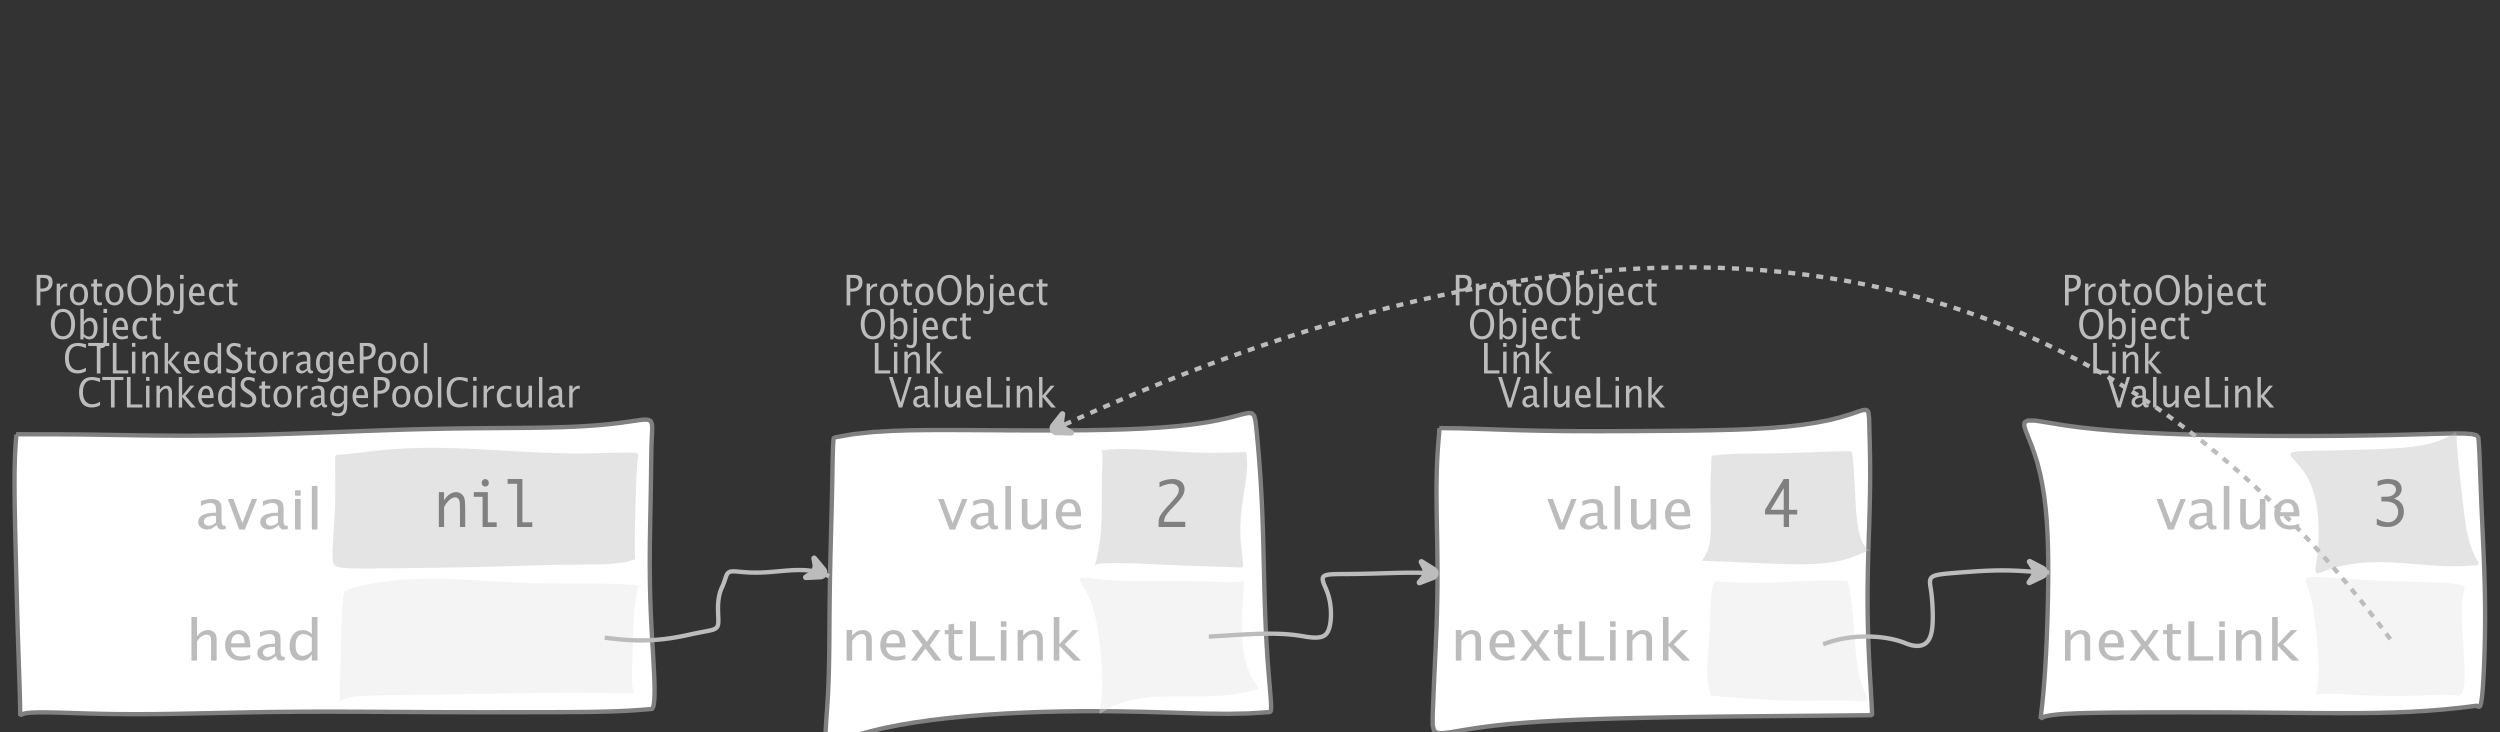<?xml version="1.0" encoding="UTF-8"?>
<svg xmlns="http://www.w3.org/2000/svg" xmlns:xlink="http://www.w3.org/1999/xlink" width="573.124pt" height="167.808pt" viewBox="0 0 573.124 167.808" version="1.1">
<rect x="0" y="0" width="573.124" height="167.808" fill="#333333" stroke="none"/>
<defs>
<g>
<symbol overflow="visible" id="glyph0-0">
<path style="stroke:none;" d="M 1.031 0 L 1.031 -5.25 L 5.25 -5.25 L 5.25 0 Z M 1.281 -0.25 L 5 -0.25 L 5 -5 L 1.281 -5 Z M 1.281 -0.25 "/>
</symbol>
<symbol overflow="visible" id="glyph0-1">
<path style="stroke:none;" d="M 0.766 0 L 0.766 -7 L 2.391 -7 C 3.109 -7 3.625 -6.867 3.938 -6.609 C 4.25 -6.348 4.406 -5.914 4.406 -5.312 C 4.406 -4.633 4.191 -4.102 3.766 -3.719 C 3.336 -3.332 2.742 -3.141 1.984 -3.141 L 1.609 -3.141 L 1.609 0 Z M 1.609 -3.859 L 1.953 -3.859 C 2.453 -3.859 2.836 -3.977 3.109 -4.219 C 3.379 -4.469 3.516 -4.812 3.516 -5.25 C 3.516 -5.625 3.406 -5.891 3.188 -6.047 C 2.977 -6.211 2.625 -6.297 2.125 -6.297 L 1.609 -6.297 Z M 1.609 -3.859 "/>
</symbol>
<symbol overflow="visible" id="glyph0-2">
<path style="stroke:none;" d="M 0.797 0 L 0.797 -5 L 1.578 -5 L 1.578 -4.062 C 1.891 -4.688 2.348 -5 2.953 -5 C 3.035 -5 3.117 -5.023 3.203 -5.078 L 3.203 -4.25 C 3.066 -4.301 2.945 -4.328 2.844 -4.328 C 2.344 -4.328 1.922 -3.984 1.578 -3.297 L 1.578 0 Z M 0.797 0 "/>
</symbol>
<symbol overflow="visible" id="glyph0-3">
<path style="stroke:none;" d="M 2.5 0 C 1.875 0 1.375 -0.223 1 -0.672 C 0.633 -1.129 0.453 -1.738 0.453 -2.5 C 0.453 -3.27 0.633 -3.879 1 -4.328 C 1.375 -4.773 1.883 -5 2.531 -5 C 3.164 -5 3.672 -4.773 4.047 -4.328 C 4.422 -3.879 4.609 -3.27 4.609 -2.5 C 4.609 -1.719 4.422 -1.102 4.047 -0.656 C 3.672 -0.219 3.156 0 2.5 0 Z M 2.516 -0.656 C 3.348 -0.656 3.766 -1.27 3.766 -2.5 C 3.766 -3.719 3.352 -4.328 2.531 -4.328 C 1.707 -4.328 1.297 -3.711 1.297 -2.484 C 1.297 -1.266 1.703 -0.656 2.516 -0.656 Z M 2.516 -0.656 "/>
</symbol>
<symbol overflow="visible" id="glyph0-4">
<path style="stroke:none;" d="M 2.734 -0.719 L 2.734 -0.109 C 2.598 -0.066 2.484 -0.035 2.391 -0.016 C 2.305 -0.004 2.211 0 2.109 0 C 1.766 0 1.484 -0.094 1.266 -0.281 C 0.973 -0.531 0.828 -0.922 0.828 -1.453 L 0.828 -4.328 L 0.281 -4.328 L 0.281 -5 L 0.828 -5 L 0.828 -5.922 L 1.609 -6.031 L 1.609 -5 L 2.797 -5 L 2.797 -4.328 L 1.609 -4.328 L 1.609 -1.625 C 1.609 -1.281 1.664 -1.035 1.781 -0.891 C 1.832 -0.816 1.91 -0.758 2.016 -0.719 C 2.117 -0.676 2.234 -0.656 2.359 -0.656 C 2.461 -0.656 2.586 -0.676 2.734 -0.719 Z M 2.734 -0.719 "/>
</symbol>
<symbol overflow="visible" id="glyph0-5">
<path style="stroke:none;" d="M 3.172 0 C 2.336 0 1.672 -0.316 1.172 -0.953 C 0.672 -1.598 0.422 -2.445 0.422 -3.5 C 0.422 -4.562 0.672 -5.41 1.172 -6.047 C 1.68 -6.68 2.359 -7 3.203 -7 C 4.047 -7 4.719 -6.68 5.219 -6.047 C 5.727 -5.41 5.984 -4.566 5.984 -3.516 C 5.984 -2.441 5.727 -1.586 5.219 -0.953 C 4.719 -0.316 4.035 0 3.172 0 Z M 3.172 -0.719 C 3.785 -0.719 4.258 -0.961 4.594 -1.453 C 4.926 -1.941 5.094 -2.629 5.094 -3.516 C 5.094 -4.391 4.922 -5.07 4.578 -5.562 C 4.242 -6.051 3.785 -6.297 3.203 -6.297 C 2.609 -6.297 2.145 -6.047 1.812 -5.547 C 1.477 -5.055 1.312 -4.379 1.312 -3.516 C 1.312 -2.641 1.473 -1.953 1.797 -1.453 C 2.129 -0.961 2.586 -0.719 3.172 -0.719 Z M 3.172 -0.719 "/>
</symbol>
<symbol overflow="visible" id="glyph0-6">
<path style="stroke:none;" d="M 0.797 0 L 0.797 -7 L 1.578 -7 L 1.578 -3.969 C 1.91 -4.656 2.398 -5 3.047 -5 C 3.566 -5 3.977 -4.785 4.281 -4.359 C 4.582 -3.941 4.734 -3.367 4.734 -2.641 C 4.734 -1.848 4.562 -1.207 4.219 -0.719 C 3.883 -0.238 3.438 0 2.875 0 C 2.352 0 1.922 -0.219 1.578 -0.656 L 1.484 0 Z M 1.578 -1.25 C 1.984 -0.852 2.375 -0.656 2.75 -0.656 C 3.508 -0.656 3.891 -1.285 3.891 -2.547 C 3.891 -3.66 3.551 -4.219 2.875 -4.219 C 2.438 -4.219 2.004 -3.957 1.578 -3.438 Z M 1.578 -1.25 "/>
</symbol>
<symbol overflow="visible" id="glyph0-7">
<path style="stroke:none;" d="M -0.625 1.766 L -0.625 1.062 C -0.25 1.238 0.031 1.328 0.219 1.328 C 0.5 1.328 0.688 1.242 0.781 1.078 C 0.875 0.91 0.922 0.57 0.922 0.062 L 0.922 -5 L 1.719 -5 L 1.719 0.047 C 1.719 1.348 1.242 2 0.297 2 C 0.016 2 -0.289 1.922 -0.625 1.766 Z M 0.906 -6.062 L 0.906 -7 L 1.734 -7 L 1.734 -6.062 Z M 0.906 -6.062 "/>
</symbol>
<symbol overflow="visible" id="glyph0-8">
<path style="stroke:none;" d="M 4 -0.266 C 3.469 -0.086 3.008 0 2.625 0 C 1.988 0 1.469 -0.234 1.062 -0.703 C 0.656 -1.172 0.453 -1.773 0.453 -2.516 C 0.453 -3.242 0.629 -3.836 0.984 -4.297 C 1.336 -4.766 1.797 -5 2.359 -5 C 2.879 -5 3.285 -4.773 3.578 -4.328 C 3.867 -3.891 4.016 -3.27 4.016 -2.469 L 4.016 -2.172 L 1.25 -2.172 C 1.363 -1.172 1.875 -0.672 2.781 -0.672 C 3.102 -0.672 3.508 -0.754 4 -0.922 Z M 1.297 -2.828 L 3.219 -2.828 C 3.219 -3.828 2.914 -4.328 2.312 -4.328 C 1.695 -4.328 1.359 -3.828 1.297 -2.828 Z M 1.297 -2.828 "/>
</symbol>
<symbol overflow="visible" id="glyph0-9">
<path style="stroke:none;" d="M 2.5 0 C 1.906 0 1.414 -0.238 1.031 -0.719 C 0.645 -1.195 0.453 -1.797 0.453 -2.516 C 0.453 -3.297 0.641 -3.906 1.016 -4.344 C 1.398 -4.781 1.941 -5 2.641 -5 C 2.973 -5 3.352 -4.945 3.781 -4.844 L 3.781 -4.094 C 3.332 -4.238 2.969 -4.312 2.688 -4.312 C 2.281 -4.312 1.953 -4.145 1.703 -3.812 C 1.461 -3.488 1.344 -3.051 1.344 -2.5 C 1.344 -1.969 1.469 -1.535 1.719 -1.203 C 1.969 -0.879 2.297 -0.719 2.703 -0.719 C 3.066 -0.719 3.441 -0.816 3.828 -1.016 L 3.828 -0.266 C 3.316 -0.086 2.875 0 2.5 0 Z M 2.5 0 "/>
</symbol>
<symbol overflow="visible" id="glyph0-10">
<path style="stroke:none;" d="M 0.766 0 L 0.766 -7 L 1.609 -7 L 1.609 -0.703 L 4.297 -0.703 L 4.297 0 Z M 0.766 0 "/>
</symbol>
<symbol overflow="visible" id="glyph0-11">
<path style="stroke:none;" d="M 0.797 0 L 0.797 -5 L 1.578 -5 L 1.578 0 Z M 0.797 -6.109 L 0.797 -7 L 1.578 -7 L 1.578 -6.109 Z M 0.797 -6.109 "/>
</symbol>
<symbol overflow="visible" id="glyph0-12">
<path style="stroke:none;" d="M 0.797 0 L 0.797 -5 L 1.578 -5 L 1.578 -4.078 C 2.004 -4.691 2.52 -5 3.125 -5 C 3.5 -5 3.797 -4.863 4.016 -4.594 C 4.242 -4.32 4.359 -3.961 4.359 -3.516 L 4.359 0 L 3.578 0 L 3.578 -3.297 C 3.578 -3.672 3.523 -3.938 3.422 -4.094 C 3.328 -4.258 3.172 -4.344 2.953 -4.344 C 2.473 -4.344 2.016 -3.977 1.578 -3.25 L 1.578 0 Z M 0.797 0 "/>
</symbol>
<symbol overflow="visible" id="glyph0-13">
<path style="stroke:none;" d="M 0.797 0 L 0.797 -7 L 1.578 -7 L 1.578 -2.688 L 3.453 -5 L 4.344 -5 L 2.328 -2.656 L 4.656 0 L 3.594 0 L 1.578 -2.422 L 1.578 0 Z M 0.797 0 "/>
</symbol>
<symbol overflow="visible" id="glyph0-14">
<path style="stroke:none;" d="M 2.328 0 L 0.078 -7 L 0.922 -7 L 2.766 -1.141 L 4.547 -7 L 5.281 -7 L 3.125 0 Z M 2.328 0 "/>
</symbol>
<symbol overflow="visible" id="glyph0-15">
<path style="stroke:none;" d="M 3.047 -0.734 C 2.566 -0.242 2.109 0 1.672 0 C 1.305 0 1.004 -0.113 0.766 -0.344 C 0.535 -0.57 0.422 -0.867 0.422 -1.234 C 0.422 -1.723 0.617 -2.098 1.016 -2.359 C 1.41 -2.617 1.984 -2.75 2.734 -2.75 L 2.922 -2.75 L 2.922 -3.406 C 2.922 -4.02 2.66 -4.328 2.141 -4.328 C 1.723 -4.328 1.273 -4.172 0.797 -3.859 L 0.797 -4.625 C 1.328 -4.875 1.828 -5 2.297 -5 C 2.785 -5 3.145 -4.875 3.375 -4.625 C 3.602 -4.383 3.719 -4.016 3.719 -3.516 L 3.719 -1.359 C 3.719 -0.859 3.859 -0.609 4.141 -0.609 C 4.172 -0.609 4.223 -0.613 4.297 -0.625 L 4.344 -0.141 C 4.164 -0.047 3.969 0 3.75 0 C 3.383 0 3.148 -0.242 3.047 -0.734 Z M 2.922 -1.141 L 2.922 -2.25 L 2.656 -2.25 C 2.227 -2.25 1.879 -2.16 1.609 -1.984 C 1.336 -1.816 1.203 -1.598 1.203 -1.328 C 1.203 -1.117 1.27 -0.945 1.406 -0.812 C 1.539 -0.676 1.703 -0.609 1.891 -0.609 C 2.223 -0.609 2.566 -0.785 2.922 -1.141 Z M 2.922 -1.141 "/>
</symbol>
<symbol overflow="visible" id="glyph0-16">
<path style="stroke:none;" d="M 0.797 0 L 0.797 -7 L 1.578 -7 L 1.578 0 Z M 0.797 0 "/>
</symbol>
<symbol overflow="visible" id="glyph0-17">
<path style="stroke:none;" d="M 3.516 0 L 3.516 -1.031 C 3.098 -0.344 2.586 0 1.984 0 C 1.609 0 1.305 -0.129 1.078 -0.391 C 0.859 -0.66 0.75 -1.023 0.75 -1.484 L 0.75 -5 L 1.531 -5 L 1.531 -1.781 C 1.531 -1.406 1.578 -1.141 1.672 -0.984 C 1.773 -0.836 1.938 -0.766 2.156 -0.766 C 2.633 -0.766 3.086 -1.117 3.516 -1.828 L 3.516 -5 L 4.312 -5 L 4.312 0 Z M 3.516 0 "/>
</symbol>
<symbol overflow="visible" id="glyph0-18">
<path style="stroke:none;" d="M 3.312 0 C 2.395 0 1.68 -0.301 1.172 -0.906 C 0.672 -1.52 0.422 -2.383 0.422 -3.5 C 0.422 -4.602 0.676 -5.461 1.188 -6.078 C 1.695 -6.691 2.422 -7 3.359 -7 C 3.891 -7 4.516 -6.898 5.234 -6.703 L 5.234 -5.828 C 4.422 -6.141 3.789 -6.297 3.344 -6.297 C 2.695 -6.297 2.195 -6.051 1.844 -5.562 C 1.488 -5.07 1.312 -4.379 1.312 -3.484 C 1.312 -2.641 1.5 -1.973 1.875 -1.484 C 2.258 -0.992 2.773 -0.75 3.422 -0.75 C 3.992 -0.75 4.598 -0.941 5.234 -1.328 L 5.234 -0.516 C 4.648 -0.172 4.008 0 3.312 0 Z M 3.312 0 "/>
</symbol>
<symbol overflow="visible" id="glyph0-19">
<path style="stroke:none;" d="M 2.047 0 L 2.047 -6.297 L 0.062 -6.297 L 0.062 -7 L 4.891 -7 L 4.891 -6.297 L 2.891 -6.297 L 2.891 0 Z M 2.047 0 "/>
</symbol>
<symbol overflow="visible" id="glyph0-20">
<path style="stroke:none;" d="M 3.594 0 L 3.594 -1.031 C 3.27 -0.344 2.785 0 2.141 0 C 1.609 0 1.191 -0.207 0.891 -0.625 C 0.598 -1.039 0.453 -1.617 0.453 -2.359 C 0.453 -3.148 0.617 -3.785 0.953 -4.266 C 1.297 -4.754 1.75 -5 2.312 -5 C 2.82 -5 3.25 -4.773 3.594 -4.328 L 3.594 -7 L 4.391 -7 L 4.391 0 Z M 3.594 -3.734 C 3.188 -4.129 2.797 -4.328 2.422 -4.328 C 1.672 -4.328 1.297 -3.695 1.297 -2.438 C 1.297 -1.332 1.629 -0.781 2.297 -0.781 C 2.742 -0.781 3.176 -1.039 3.594 -1.562 Z M 3.594 -3.734 "/>
</symbol>
<symbol overflow="visible" id="glyph0-21">
<path style="stroke:none;" d="M 1.938 0 C 1.531 0 1.02 -0.098 0.406 -0.297 L 0.406 -1.234 C 1.07 -0.891 1.617 -0.719 2.047 -0.719 C 2.379 -0.719 2.645 -0.812 2.844 -1 C 3.051 -1.195 3.156 -1.453 3.156 -1.766 C 3.156 -2.035 3.086 -2.258 2.953 -2.438 C 2.828 -2.625 2.586 -2.828 2.234 -3.047 L 1.812 -3.312 C 1.312 -3.633 0.957 -3.938 0.75 -4.219 C 0.539 -4.508 0.438 -4.848 0.438 -5.234 C 0.438 -5.742 0.602 -6.164 0.938 -6.5 C 1.27 -6.832 1.691 -7 2.203 -7 C 2.66 -7 3.145 -6.914 3.656 -6.75 L 3.656 -5.891 C 3.031 -6.16 2.562 -6.297 2.25 -6.297 C 1.957 -6.297 1.719 -6.207 1.531 -6.031 C 1.344 -5.852 1.25 -5.633 1.25 -5.375 C 1.25 -5.156 1.316 -4.957 1.453 -4.781 C 1.586 -4.613 1.844 -4.41 2.219 -4.172 L 2.641 -3.906 C 3.148 -3.57 3.508 -3.258 3.719 -2.969 C 3.926 -2.676 4.031 -2.328 4.031 -1.922 C 4.031 -1.348 3.836 -0.883 3.453 -0.531 C 3.066 -0.176 2.562 0 1.938 0 Z M 1.938 0 "/>
</symbol>
<symbol overflow="visible" id="glyph0-22">
<path style="stroke:none;" d="M 0.812 1.734 L 0.906 0.969 C 1.363 1.207 1.812 1.328 2.25 1.328 C 3.145 1.328 3.594 0.789 3.594 -0.281 L 3.594 -1.047 C 3.301 -0.348 2.82 0 2.156 0 C 1.633 0 1.219 -0.219 0.906 -0.656 C 0.602 -1.094 0.453 -1.676 0.453 -2.406 C 0.453 -3.176 0.625 -3.801 0.969 -4.281 C 1.32 -4.758 1.781 -5 2.344 -5 C 2.82 -5 3.238 -4.773 3.594 -4.328 L 3.594 -5 L 4.391 -5 L 4.391 -1.328 C 4.391 -0.535 4.352 0.047 4.281 0.422 C 4.207 0.805 4.078 1.117 3.891 1.359 C 3.535 1.785 2.992 2 2.266 2 C 1.754 2 1.27 1.91 0.812 1.734 Z M 3.594 -1.609 L 3.594 -3.703 C 3.25 -4.117 2.867 -4.328 2.453 -4.328 C 2.086 -4.328 1.801 -4.156 1.594 -3.812 C 1.395 -3.477 1.297 -3.02 1.297 -2.438 C 1.297 -1.332 1.629 -0.781 2.297 -0.781 C 2.754 -0.781 3.188 -1.055 3.594 -1.609 Z M 3.594 -1.609 "/>
</symbol>
<symbol overflow="visible" id="glyph1-0">
<path style="stroke:none;" d="M 1.594 0 L 1.594 -8.422 L 8.422 -8.422 L 8.422 0 Z M 2 -0.422 L 8 -0.422 L 8 -8 L 2 -8 Z M 2 -0.422 "/>
</symbol>
<symbol overflow="visible" id="glyph1-1">
<path style="stroke:none;" d="M 2.719 0 L 0.094 -7 L 1.375 -7 L 3.422 -1.484 L 5.594 -7 L 6.797 -7 L 4 0 Z M 2.719 0 "/>
</symbol>
<symbol overflow="visible" id="glyph1-2">
<path style="stroke:none;" d="M 4.922 -1.031 C 4.16 -0.344 3.422 0 2.703 0 C 2.117 0 1.633 -0.16 1.25 -0.484 C 0.863 -0.805 0.672 -1.219 0.672 -1.719 C 0.672 -2.406 0.992 -2.93 1.641 -3.297 C 2.285 -3.672 3.219 -3.859 4.438 -3.859 L 4.734 -3.859 L 4.734 -4.766 C 4.734 -5.641 4.312 -6.078 3.469 -6.078 C 2.789 -6.078 2.062 -5.852 1.281 -5.406 L 1.281 -6.5 C 2.145 -6.832 2.953 -7 3.703 -7 C 4.492 -7 5.078 -6.832 5.453 -6.5 C 5.828 -6.164 6.016 -5.641 6.016 -4.922 L 6.016 -1.891 C 6.016 -1.203 6.242 -0.859 6.703 -0.859 C 6.754 -0.859 6.832 -0.863 6.938 -0.875 L 7.031 -0.203 C 6.738 -0.066 6.422 0 6.078 0 C 5.473 0 5.086 -0.344 4.922 -1.031 Z M 4.734 -1.594 L 4.734 -3.141 L 4.312 -3.141 C 3.602 -3.141 3.031 -3.02 2.594 -2.781 C 2.164 -2.551 1.953 -2.238 1.953 -1.844 C 1.953 -1.57 2.062 -1.336 2.281 -1.141 C 2.5 -0.953 2.766 -0.859 3.078 -0.859 C 3.609 -0.859 4.16 -1.102 4.734 -1.594 Z M 4.734 -1.594 "/>
</symbol>
<symbol overflow="visible" id="glyph1-3">
<path style="stroke:none;" d="M 1.281 0 L 1.281 -10 L 2.562 -10 L 2.562 0 Z M 1.281 0 "/>
</symbol>
<symbol overflow="visible" id="glyph1-4">
<path style="stroke:none;" d="M 5.703 0 L 5.703 -1.453 C 5.016 -0.484 4.188 0 3.219 0 C 2.602 0 2.113 -0.188 1.75 -0.562 C 1.383 -0.938 1.203 -1.445 1.203 -2.094 L 1.203 -7 L 2.484 -7 L 2.484 -2.484 C 2.484 -1.973 2.562 -1.609 2.719 -1.391 C 2.875 -1.18 3.129 -1.078 3.484 -1.078 C 4.266 -1.078 5.004 -1.57 5.703 -2.562 L 5.703 -7 L 6.984 -7 L 6.984 0 Z M 5.703 0 "/>
</symbol>
<symbol overflow="visible" id="glyph1-5">
<path style="stroke:none;" d="M 6.469 -0.375 C 5.602 -0.125 4.863 0 4.25 0 C 3.207 0 2.359 -0.328 1.703 -0.984 C 1.047 -1.641 0.719 -2.484 0.719 -3.516 C 0.719 -4.535 1.004 -5.367 1.578 -6.016 C 2.16 -6.672 2.906 -7 3.812 -7 C 4.664 -7 5.328 -6.688 5.797 -6.062 C 6.266 -5.445 6.5 -4.566 6.5 -3.422 L 6.484 -3.031 L 2.031 -3.031 C 2.219 -1.633 3.039 -0.938 4.5 -0.938 C 5.031 -0.938 5.688 -1.055 6.469 -1.297 Z M 2.094 -3.969 L 5.203 -3.969 C 5.203 -5.363 4.711 -6.062 3.734 -6.062 C 2.754 -6.062 2.207 -5.363 2.094 -3.969 Z M 2.094 -3.969 "/>
</symbol>
<symbol overflow="visible" id="glyph1-6">
<path style="stroke:none;" d="M 1.281 0 L 1.281 -7 L 2.562 -7 L 2.562 -5.703 C 3.238 -6.566 4.066 -7 5.047 -7 C 5.66 -7 6.148 -6.812 6.516 -6.438 C 6.879 -6.062 7.062 -5.555 7.062 -4.922 L 7.062 0 L 5.781 0 L 5.781 -4.625 C 5.781 -5.145 5.703 -5.516 5.547 -5.734 C 5.391 -5.961 5.133 -6.078 4.781 -6.078 C 4 -6.078 3.258 -5.566 2.562 -4.547 L 2.562 0 Z M 1.281 0 "/>
</symbol>
<symbol overflow="visible" id="glyph1-7">
<path style="stroke:none;" d="M 0.312 0 L 3 -3.609 L 0.391 -7 L 1.906 -7 L 3.969 -4.312 L 5.844 -7 L 7.094 -7 L 4.641 -3.453 L 7.312 0 L 5.781 0 L 3.656 -2.766 L 1.594 0 Z M 0.312 0 "/>
</symbol>
<symbol overflow="visible" id="glyph1-8">
<path style="stroke:none;" d="M 4.438 -1.016 L 4.438 -0.156 C 4.207 -0.094 4.02 -0.051 3.875 -0.031 C 3.727 -0.008 3.57 0 3.406 0 C 2.852 0 2.398 -0.133 2.047 -0.406 C 1.566 -0.758 1.328 -1.305 1.328 -2.047 L 1.328 -6.062 L 0.453 -6.062 L 0.453 -7 L 1.328 -7 L 1.328 -8.281 L 2.609 -8.453 L 2.609 -7 L 4.531 -7 L 4.531 -6.062 L 2.609 -6.062 L 2.609 -2.281 C 2.609 -1.801 2.703 -1.457 2.891 -1.25 C 2.973 -1.145 3.094 -1.066 3.25 -1.016 C 3.414 -0.961 3.602 -0.938 3.812 -0.938 C 3.977 -0.938 4.188 -0.961 4.438 -1.016 Z M 4.438 -1.016 "/>
</symbol>
<symbol overflow="visible" id="glyph1-9">
<path style="stroke:none;" d="M 1.25 0 L 1.25 -9 L 2.609 -9 L 2.609 -0.984 L 6.938 -0.984 L 6.938 0 Z M 1.25 0 "/>
</symbol>
<symbol overflow="visible" id="glyph1-10">
<path style="stroke:none;" d="M 1.281 0 L 1.281 -7 L 2.562 -7 L 2.562 0 Z M 1.281 -7.75 L 1.281 -9 L 2.562 -9 L 2.562 -7.75 Z M 1.281 -7.75 "/>
</symbol>
<symbol overflow="visible" id="glyph1-11">
<path style="stroke:none;" d="M 1.281 0 L 1.281 -10 L 2.562 -10 L 2.562 -3.766 L 5.594 -7 L 7.031 -7 L 3.781 -3.719 L 7.531 0 L 5.812 0 L 2.562 -3.391 L 2.562 0 Z M 1.281 0 "/>
</symbol>
<symbol overflow="visible" id="glyph1-12">
<path style="stroke:none;" d="M 1.281 0 L 1.281 -10 L 2.562 -10 L 2.562 -5.578 C 3.238 -6.523 4.066 -7 5.047 -7 C 5.66 -7 6.148 -6.812 6.516 -6.438 C 6.879 -6.062 7.062 -5.555 7.062 -4.922 L 7.062 0 L 5.781 0 L 5.781 -4.516 C 5.781 -5.023 5.703 -5.391 5.547 -5.609 C 5.391 -5.828 5.133 -5.938 4.781 -5.938 C 4 -5.938 3.258 -5.438 2.562 -4.438 L 2.562 0 Z M 1.281 0 "/>
</symbol>
<symbol overflow="visible" id="glyph1-13">
<path style="stroke:none;" d="M 5.812 0 L 5.812 -1.438 C 5.289 -0.477 4.508 0 3.469 0 C 2.613 0 1.941 -0.289 1.453 -0.875 C 0.961 -1.457 0.719 -2.266 0.719 -3.297 C 0.719 -4.41 0.992 -5.305 1.547 -5.984 C 2.098 -6.66 2.828 -7 3.734 -7 C 4.566 -7 5.258 -6.691 5.812 -6.078 L 5.812 -10 L 7.109 -10 L 7.109 0 Z M 5.812 -5.25 C 5.156 -5.801 4.531 -6.078 3.938 -6.078 C 2.707 -6.078 2.094 -5.191 2.094 -3.422 C 2.094 -1.867 2.641 -1.094 3.734 -1.094 C 4.441 -1.094 5.133 -1.457 5.812 -2.188 Z M 5.812 -5.25 "/>
</symbol>
<symbol overflow="visible" id="glyph2-0">
<path style="stroke:none;" d="M 5.891 0 L 0.953 0 L 0.953 -10.047 L 5.891 -10.047 Z M 4.922 -9.078 L 1.938 -9.078 L 1.938 -0.969 L 4.922 -0.969 Z M 4.922 -9.078 "/>
</symbol>
<symbol overflow="visible" id="glyph2-1">
<path style="stroke:none;" d="M 7.078 0 L 0.969 0 L 0.969 -1.172 C 0.969 -1.484 1.023 -1.812 1.141 -2.156 C 1.266 -2.5 1.488 -2.883 1.812 -3.312 C 2.145 -3.738 2.492 -4.156 2.859 -4.562 L 3.547 -5.297 C 3.691 -5.453 4 -5.801 4.469 -6.344 C 4.938 -6.895 5.242 -7.316 5.391 -7.609 C 5.535 -7.91 5.609 -8.203 5.609 -8.484 C 5.609 -8.941 5.438 -9.297 5.094 -9.547 C 4.75 -9.797 4.359 -9.922 3.922 -9.922 C 3.672 -9.922 3.395 -9.891 3.094 -9.828 C 2.789 -9.766 2.523 -9.695 2.297 -9.625 C 2.066 -9.551 1.691 -9.383 1.172 -9.125 L 1.172 -10.266 C 1.711 -10.547 2.258 -10.738 2.812 -10.844 C 3.363 -10.945 3.816 -11 4.172 -11 C 4.691 -11 5.172 -10.906 5.609 -10.719 C 6.055 -10.539 6.383 -10.266 6.594 -9.891 C 6.812 -9.516 6.922 -9.109 6.922 -8.672 C 6.922 -8.191 6.781 -7.695 6.5 -7.188 C 6.227 -6.688 5.711 -6.039 4.953 -5.25 L 4.203 -4.469 L 3.578 -3.828 C 3.191 -3.398 2.875 -2.988 2.625 -2.594 C 2.383 -2.195 2.25 -1.727 2.219 -1.188 L 7.078 -1.188 Z M 7.078 0 "/>
</symbol>
<symbol overflow="visible" id="glyph2-2">
<path style="stroke:none;" d="M 4.594 0 L 4.594 -2.875 L 0.312 -2.875 L 0.312 -3.938 L 4.594 -11 L 5.812 -11 L 5.812 -3.938 L 7.688 -3.938 L 7.688 -2.875 L 5.812 -2.875 L 5.812 0 Z M 4.594 -3.938 L 4.594 -8.922 L 1.594 -3.938 Z M 4.594 -3.938 "/>
</symbol>
<symbol overflow="visible" id="glyph2-3">
<path style="stroke:none;" d="M 0.938 -0.516 L 0.938 -1.906 C 1.938 -1.352 2.801 -1.078 3.531 -1.078 C 4.195 -1.078 4.75 -1.301 5.188 -1.75 C 5.625 -2.207 5.844 -2.781 5.844 -3.469 C 5.844 -4.176 5.602 -4.754 5.125 -5.203 C 4.645 -5.648 3.828 -5.875 2.672 -5.875 L 2 -5.875 L 2 -6.938 L 2.938 -6.938 C 3.781 -6.938 4.391 -7.102 4.766 -7.438 C 5.148 -7.781 5.344 -8.16 5.344 -8.578 C 5.344 -8.953 5.188 -9.27 4.875 -9.531 C 4.562 -9.789 4.086 -9.922 3.453 -9.922 C 2.734 -9.922 1.961 -9.738 1.141 -9.375 L 1.141 -10.5 C 1.961 -10.832 2.719 -11 3.406 -11 C 4.633 -11 5.484 -10.77 5.953 -10.312 C 6.422 -9.852 6.656 -9.332 6.656 -8.75 C 6.656 -8.312 6.531 -7.898 6.281 -7.516 C 6.031 -7.129 5.57 -6.789 4.906 -6.5 C 5.5 -6.312 5.941 -6.078 6.234 -5.797 C 6.535 -5.523 6.766 -5.203 6.922 -4.828 C 7.078 -4.453 7.156 -4.031 7.156 -3.562 C 7.156 -2.531 6.801 -1.676 6.094 -1 C 5.395 -0.332 4.492 0 3.391 0 C 3.066 0 2.711 -0.023 2.328 -0.078 C 1.953 -0.129 1.488 -0.273 0.938 -0.516 Z M 0.938 -0.516 "/>
</symbol>
<symbol overflow="visible" id="glyph2-4">
<path style="stroke:none;" d="M 1.016 0 L 1.016 -8 L 2.219 -8 L 2.219 -6.094 C 2.562 -6.695 2.977 -7.164 3.469 -7.5 C 3.957 -7.832 4.453 -8 4.953 -8 C 5.379 -8 5.766 -7.875 6.109 -7.625 C 6.461 -7.383 6.707 -7.066 6.844 -6.672 C 6.988 -6.273 7.062 -5.5 7.062 -4.344 L 7.062 0 L 5.859 0 L 5.859 -4.516 C 5.859 -5.254 5.82 -5.742 5.75 -5.984 C 5.688 -6.223 5.562 -6.422 5.375 -6.578 C 5.195 -6.734 5.004 -6.812 4.797 -6.812 C 4.367 -6.812 3.91 -6.598 3.422 -6.172 C 2.93 -5.742 2.531 -5.203 2.219 -4.547 L 2.219 0 Z M 1.016 0 "/>
</symbol>
<symbol overflow="visible" id="glyph2-5">
<path style="stroke:none;" d="M 3.047 0 L 3.047 -6.922 L 1.031 -6.922 L 1.031 -8 L 4.25 -8 L 4.25 -1.078 L 6.281 -1.078 L 6.281 0 Z M 2.844 -10.125 C 2.844 -10.414 2.938 -10.633 3.125 -10.781 C 3.312 -10.926 3.488 -11 3.656 -11 C 3.82 -11 4 -10.926 4.188 -10.781 C 4.375 -10.633 4.469 -10.414 4.469 -10.125 C 4.469 -9.832 4.375 -9.613 4.188 -9.469 C 4 -9.332 3.82 -9.266 3.656 -9.266 C 3.488 -9.266 3.312 -9.332 3.125 -9.469 C 2.938 -9.613 2.844 -9.832 2.844 -10.125 Z M 2.844 -10.125 "/>
</symbol>
<symbol overflow="visible" id="glyph2-6">
<path style="stroke:none;" d="M 2.969 0 L 2.969 -9.906 L 0.781 -9.906 L 0.781 -11 L 4.172 -11 L 4.172 -1.078 L 6.438 -1.078 L 6.438 0 Z M 2.969 0 "/>
</symbol>
</g>
</defs>
<g id="surface879450">
<g style="fill:rgb(74.096%,73.705%,73.705%);fill-opacity:1;">
  <use xlink:href="#glyph0-1" x="193.316" y="70.009"/>
  <use xlink:href="#glyph0-2" x="197.871" y="70.009"/>
  <use xlink:href="#glyph0-3" x="201.243" y="70.009"/>
  <use xlink:href="#glyph0-4" x="206.304" y="70.009"/>
  <use xlink:href="#glyph0-3" x="209.387" y="70.009"/>
  <use xlink:href="#glyph0-5" x="214.448" y="70.009"/>
  <use xlink:href="#glyph0-6" x="220.85" y="70.009"/>
  <use xlink:href="#glyph0-7" x="226.036" y="70.009"/>
  <use xlink:href="#glyph0-8" x="228.543" y="70.009"/>
  <use xlink:href="#glyph0-9" x="233.134" y="70.009"/>
  <use xlink:href="#glyph0-4" x="237.355" y="70.009"/>
</g>
<g style="fill:rgb(74.096%,73.705%,73.705%);fill-opacity:1;">
  <use xlink:href="#glyph0-5" x="196.902" y="77.813"/>
  <use xlink:href="#glyph0-6" x="203.304" y="77.813"/>
  <use xlink:href="#glyph0-7" x="208.49" y="77.813"/>
  <use xlink:href="#glyph0-8" x="210.997" y="77.813"/>
  <use xlink:href="#glyph0-9" x="215.588" y="77.813"/>
  <use xlink:href="#glyph0-4" x="219.809" y="77.813"/>
</g>
<g style="fill:rgb(74.096%,73.705%,73.705%);fill-opacity:1;">
  <use xlink:href="#glyph0-10" x="199.788" y="85.617"/>
  <use xlink:href="#glyph0-11" x="204.143" y="85.617"/>
  <use xlink:href="#glyph0-12" x="206.525" y="85.617"/>
  <use xlink:href="#glyph0-13" x="211.639" y="85.617"/>
</g>
<g style="fill:rgb(74.096%,73.705%,73.705%);fill-opacity:1;">
  <use xlink:href="#glyph0-14" x="203.712" y="93.421"/>
  <use xlink:href="#glyph0-15" x="208.92" y="93.421"/>
  <use xlink:href="#glyph0-16" x="213.47" y="93.421"/>
  <use xlink:href="#glyph0-17" x="215.852" y="93.421"/>
  <use xlink:href="#glyph0-8" x="220.967" y="93.421"/>
  <use xlink:href="#glyph0-10" x="225.558" y="93.421"/>
  <use xlink:href="#glyph0-11" x="229.912" y="93.421"/>
  <use xlink:href="#glyph0-12" x="232.294" y="93.421"/>
  <use xlink:href="#glyph0-13" x="237.408" y="93.421"/>
</g>
<path style="fill-rule:evenodd;fill:rgb(100%,100%,100%);fill-opacity:1;stroke-width:1;stroke-linecap:butt;stroke-linejoin:bevel;stroke:rgb(50.049%,50.049%,50.049%);stroke-opacity:1;stroke-miterlimit:10;" d="M -48.342 -31.225 L -48.475 -31.311 L -48.58 -30.869 L -48.659 -29.994 L -48.717 -28.772 L -48.76 -27.272 L -48.799 -25.541 L -48.834 -23.623 L -48.873 -21.561 L -48.916 -19.377 L -48.963 -17.092 L -49.022 -14.725 L -49.084 -12.291 L -49.151 -9.795 L -49.217 -7.256 L -49.284 -4.678 L -49.342 -2.065 L -49.397 0.568 L -49.44 3.221 L -49.475 5.888 L -49.502 8.564 L -49.522 11.244 L -49.541 13.928 L -49.561 16.619 L -49.596 19.322 L -49.651 22.045 L -49.733 24.81 L -49.858 27.638 L -50.034 30.56 L -50.264 33.619 L -50.416 36.412 L -50.201 37.912 L -49.569 38.513 L -48.494 38.513 L -46.971 38.135 L -45.022 37.537 L -42.674 36.83 L -39.959 36.096 L -36.924 35.381 L -33.6 34.713 L -30.03 34.111 L -26.244 33.576 L -22.28 33.107 L -18.159 32.705 L -13.909 32.365 L -9.553 32.084 L -5.104 31.861 L -0.576 31.693 L 4.009 31.584 L 8.65 31.529 L 13.326 31.533 L 18.037 31.588 L 22.771 31.689 L 27.521 31.822 L 32.287 31.967 L 37.06 32.088 L 41.849 32.135 L 46.658 32.045 L 51.506 31.724 L 51.674 31.455 L 51.728 30.756 L 51.701 29.705 L 51.615 28.353 L 51.486 26.756 L 51.334 24.959 L 51.17 22.994 L 51.006 20.904 L 50.849 18.705 L 50.705 16.424 L 50.572 14.076 L 50.459 11.674 L 50.361 9.224 L 50.275 6.74 L 50.201 4.224 L 50.138 1.681 L 50.076 -0.881 L 50.017 -3.467 L 49.955 -6.069 L 49.881 -8.682 L 49.799 -11.307 L 49.701 -13.936 L 49.584 -16.569 L 49.447 -19.201 L 49.291 -21.834 L 49.107 -24.467 L 48.904 -27.1 L 48.677 -29.744 L 48.427 -32.416 L 48.174 -34.826 L 47.861 -36.166 L 47.345 -36.752 L 46.517 -36.826 L 45.318 -36.584 L 43.72 -36.154 L 41.713 -35.639 L 39.314 -35.112 L 36.541 -34.612 L 33.427 -34.17 L 30.009 -33.795 L 26.326 -33.49 L 22.416 -33.256 L 18.322 -33.084 L 14.076 -32.963 L 9.713 -32.885 L 5.267 -32.842 L 0.759 -32.826 L -3.776 -32.834 L -8.326 -32.85 L -12.873 -32.877 L -17.409 -32.904 L -21.916 -32.924 L -26.397 -32.916 L -30.846 -32.862 L -35.264 -32.725 L -39.651 -32.455 L -44.01 -31.987 L -48.342 -31.225 " transform="matrix(1,0,0,1,239.678,131.506)"/>
<g style="fill:rgb(74.096%,73.705%,73.705%);fill-opacity:1;">
  <use xlink:href="#glyph1-1" x="214.972" y="121.397"/>
  <use xlink:href="#glyph1-2" x="221.834" y="121.397"/>
  <use xlink:href="#glyph1-3" x="229.197" y="121.397"/>
  <use xlink:href="#glyph1-4" x="233.051" y="121.397"/>
  <use xlink:href="#glyph1-5" x="241.326" y="121.397"/>
</g>
<path style=" stroke:none;fill-rule:evenodd;fill:rgb(74.096%,73.705%,73.705%);fill-opacity:0.4;" d="M 252.469 103.254 L 252.648 103.527 L 252.73 104.051 L 252.754 104.781 L 252.734 105.684 L 252.703 106.73 L 252.664 107.887 L 252.629 109.137 L 252.605 110.457 L 252.594 111.828 L 252.59 113.238 L 252.586 114.68 L 252.582 116.141 L 252.566 117.617 L 252.531 119.105 L 252.461 120.605 L 252.352 122.113 L 252.191 123.629 L 251.977 125.164 L 251.695 126.715 L 251.344 128.289 L 250.926 129.887 L 251.051 129.559 L 251.574 129.328 L 252.434 129.18 L 253.566 129.098 L 254.922 129.066 L 256.449 129.074 L 258.105 129.113 L 259.855 129.172 L 261.676 129.242 L 263.531 129.324 L 265.41 129.406 L 267.297 129.488 L 269.18 129.566 L 271.055 129.641 L 274.797 129.773 L 276.68 129.832 L 278.586 129.895 L 280.535 129.957 L 282.555 130.027 L 284.664 130.105 L 284.891 129.852 L 284.969 129.387 L 284.945 128.727 L 284.848 127.895 L 284.723 126.906 L 284.586 125.785 L 284.469 124.551 L 284.387 123.219 L 284.352 121.812 L 284.367 120.348 L 284.441 118.844 L 284.574 117.312 L 284.75 115.77 L 284.969 114.223 L 285.207 112.684 L 285.445 111.156 L 285.664 109.645 L 285.832 108.148 L 285.914 106.66 L 285.875 105.172 L 285.68 103.676 L 285.52 103.652 L 285.031 103.652 L 284.262 103.676 L 283.258 103.707 L 282.062 103.742 L 280.703 103.773 L 279.215 103.789 L 277.617 103.793 L 275.93 103.773 L 274.168 103.727 L 272.348 103.66 L 270.477 103.57 L 268.566 103.461 L 266.617 103.34 L 264.641 103.211 L 262.637 103.094 L 260.617 102.996 L 258.582 102.941 L 256.539 102.949 L 254.496 103.043 L 252.469 103.254 "/>
<g style="fill:rgb(50.049%,50.049%,50.049%);fill-opacity:1;">
  <use xlink:href="#glyph2-1" x="264.639" y="120.817"/>
</g>
<g style="fill:rgb(74.096%,73.705%,73.705%);fill-opacity:1;">
  <use xlink:href="#glyph1-6" x="192.802" y="151.441"/>
  <use xlink:href="#glyph1-5" x="201.077" y="151.441"/>
  <use xlink:href="#glyph1-7" x="208.505" y="151.441"/>
  <use xlink:href="#glyph1-8" x="216.129" y="151.441"/>
  <use xlink:href="#glyph1-9" x="221.116" y="151.441"/>
  <use xlink:href="#glyph1-10" x="228.162" y="151.441"/>
  <use xlink:href="#glyph1-6" x="232.016" y="151.441"/>
  <use xlink:href="#glyph1-11" x="240.291" y="151.441"/>
</g>
<path style=" stroke:none;fill-rule:evenodd;fill:rgb(90.127%,89.638%,89.638%);fill-opacity:0.4;" d="M 251.035 132.672 L 248.922 132.426 L 247.844 132.453 L 247.488 132.734 L 247.613 133.25 L 248.023 133.973 L 248.578 134.879 L 249.184 135.957 L 249.773 137.18 L 250.309 138.531 L 250.777 140.004 L 251.168 141.578 L 251.496 143.246 L 251.77 145.004 L 252.004 146.84 L 252.211 148.746 L 252.391 150.719 L 252.543 152.746 L 252.652 154.82 L 252.688 156.922 L 252.613 159.023 L 252.371 161.105 L 252.105 162.66 L 252.027 163.41 L 252.18 163.59 L 252.578 163.391 L 253.234 162.961 L 254.148 162.414 L 255.309 161.836 L 256.699 161.277 L 258.297 160.785 L 260.074 160.375 L 262.008 160.059 L 264.066 159.836 L 266.223 159.695 L 268.453 159.629 L 270.734 159.613 L 273.055 159.625 L 275.395 159.633 L 277.758 159.602 L 280.137 159.492 L 282.543 159.25 L 284.992 158.809 L 286.926 158.383 L 287.977 158.121 L 288.402 157.887 L 288.406 157.59 L 288.141 157.172 L 287.719 156.59 L 287.23 155.828 L 286.73 154.895 L 286.254 153.797 L 285.828 152.555 L 285.465 151.191 L 285.172 149.73 L 284.945 148.191 L 284.793 146.59 L 284.707 144.93 L 284.684 143.211 L 284.723 141.426 L 284.812 139.539 L 284.945 137.516 L 285.098 135.312 L 285.242 132.855 L 285.078 133.098 L 284.609 133.27 L 283.879 133.375 L 282.918 133.43 L 281.766 133.445 L 280.449 133.426 L 278.988 133.383 L 277.41 133.328 L 275.73 133.273 L 273.961 133.223 L 272.121 133.18 L 270.215 133.152 L 268.254 133.141 L 266.242 133.145 L 264.184 133.16 L 262.086 133.176 L 259.949 133.18 L 257.773 133.152 L 255.562 133.082 L 253.316 132.93 L 251.035 132.672 "/>
<g style="fill:rgb(74.096%,73.705%,73.705%);fill-opacity:1;">
  <use xlink:href="#glyph0-1" x="332.975" y="70.009"/>
  <use xlink:href="#glyph0-2" x="337.53" y="70.009"/>
  <use xlink:href="#glyph0-3" x="340.902" y="70.009"/>
  <use xlink:href="#glyph0-4" x="345.964" y="70.009"/>
  <use xlink:href="#glyph0-3" x="349.046" y="70.009"/>
  <use xlink:href="#glyph0-5" x="354.107" y="70.009"/>
  <use xlink:href="#glyph0-6" x="360.509" y="70.009"/>
  <use xlink:href="#glyph0-7" x="365.696" y="70.009"/>
  <use xlink:href="#glyph0-8" x="368.202" y="70.009"/>
  <use xlink:href="#glyph0-9" x="372.793" y="70.009"/>
  <use xlink:href="#glyph0-4" x="377.014" y="70.009"/>
</g>
<g style="fill:rgb(74.096%,73.705%,73.705%);fill-opacity:1;">
  <use xlink:href="#glyph0-5" x="336.561" y="77.813"/>
  <use xlink:href="#glyph0-6" x="342.963" y="77.813"/>
  <use xlink:href="#glyph0-7" x="348.149" y="77.813"/>
  <use xlink:href="#glyph0-8" x="350.656" y="77.813"/>
  <use xlink:href="#glyph0-9" x="355.247" y="77.813"/>
  <use xlink:href="#glyph0-4" x="359.468" y="77.813"/>
</g>
<g style="fill:rgb(74.096%,73.705%,73.705%);fill-opacity:1;">
  <use xlink:href="#glyph0-10" x="339.447" y="85.617"/>
  <use xlink:href="#glyph0-11" x="343.802" y="85.617"/>
  <use xlink:href="#glyph0-12" x="346.184" y="85.617"/>
  <use xlink:href="#glyph0-13" x="351.298" y="85.617"/>
</g>
<g style="fill:rgb(74.096%,73.705%,73.705%);fill-opacity:1;">
  <use xlink:href="#glyph0-14" x="343.371" y="93.421"/>
  <use xlink:href="#glyph0-15" x="348.579" y="93.421"/>
  <use xlink:href="#glyph0-16" x="353.13" y="93.421"/>
  <use xlink:href="#glyph0-17" x="355.512" y="93.421"/>
  <use xlink:href="#glyph0-8" x="360.626" y="93.421"/>
  <use xlink:href="#glyph0-10" x="365.217" y="93.421"/>
  <use xlink:href="#glyph0-11" x="369.571" y="93.421"/>
  <use xlink:href="#glyph0-12" x="371.953" y="93.421"/>
  <use xlink:href="#glyph0-13" x="377.067" y="93.421"/>
</g>
<path style="fill-rule:evenodd;fill:rgb(100%,100%,100%);fill-opacity:1;stroke-width:1;stroke-linecap:butt;stroke-linejoin:bevel;stroke:rgb(50.049%,50.049%,50.049%);stroke-opacity:1;stroke-miterlimit:10;" d="M -49.372 -33.362 L -49.384 -32.717 L -49.447 -31.811 L -49.544 -30.662 L -49.657 -29.287 L -49.767 -27.705 L -49.864 -25.94 L -49.939 -24.006 L -49.989 -21.932 L -50.017 -19.733 L -50.017 -17.424 L -49.993 -15.022 L -49.958 -12.541 L -49.911 -9.994 L -49.864 -7.397 L -49.825 -4.752 L -49.798 -2.072 L -49.79 0.631 L -49.806 3.357 L -49.845 6.092 L -49.907 8.83 L -49.993 11.568 L -50.099 14.291 L -50.216 17.002 L -50.341 19.681 L -50.466 22.334 L -50.587 24.947 L -50.697 27.517 L -50.794 30.041 L -50.892 32.517 L -50.9 34.713 L -50.607 35.939 L -49.911 36.49 L -48.779 36.588 L -47.189 36.412 L -45.165 36.076 L -42.732 35.67 L -39.931 35.248 L -36.81 34.849 L -33.407 34.486 L -29.775 34.174 L -25.943 33.908 L -21.95 33.685 L -17.833 33.502 L -13.611 33.346 L -9.31 33.217 L -4.947 33.107 L -0.54 33.013 L 3.905 32.931 L 8.374 32.861 L 12.87 32.799 L 17.382 32.748 L 21.913 32.701 L 26.468 32.662 L 31.053 32.623 L 35.671 32.584 L 40.339 32.541 L 45.053 32.494 L 49.831 32.447 L 49.839 32.275 L 49.815 31.592 L 49.764 30.502 L 49.686 29.088 L 49.593 27.416 L 49.483 25.541 L 49.366 23.51 L 49.249 21.353 L 49.136 19.103 L 49.034 16.779 L 48.944 14.396 L 48.878 11.967 L 48.827 9.506 L 48.803 7.01 L 48.803 4.494 L 48.827 1.955 L 48.87 -0.604 L 48.928 -3.178 L 49.003 -5.772 L 49.085 -8.377 L 49.171 -11.002 L 49.249 -13.643 L 49.315 -16.307 L 49.366 -18.99 L 49.393 -21.705 L 49.393 -24.455 L 49.362 -27.252 L 49.307 -30.104 L 49.221 -33.026 L 49.155 -35.647 L 48.995 -37.029 L 48.565 -37.549 L 47.745 -37.494 L 46.479 -37.092 L 44.741 -36.498 L 42.542 -35.834 L 39.913 -35.182 L 36.897 -34.592 L 33.55 -34.088 L 29.921 -33.682 L 26.061 -33.369 L 22.026 -33.143 L 17.854 -32.983 L 13.581 -32.877 L 9.241 -32.803 L 4.846 -32.752 L 0.417 -32.717 L -4.032 -32.686 L -8.505 -32.666 L -12.993 -32.654 L -17.497 -32.662 L -22.013 -32.697 L -26.54 -32.768 L -31.079 -32.877 L -35.63 -33.022 L -40.193 -33.178 L -44.767 -33.315 L -49.372 -33.362 " transform="matrix(1,0,0,1,379.337,131.506)"/>
<g style="fill:rgb(74.096%,73.705%,73.705%);fill-opacity:1;">
  <use xlink:href="#glyph1-1" x="354.631" y="121.397"/>
  <use xlink:href="#glyph1-2" x="361.493" y="121.397"/>
  <use xlink:href="#glyph1-3" x="368.856" y="121.397"/>
  <use xlink:href="#glyph1-4" x="372.71" y="121.397"/>
  <use xlink:href="#glyph1-5" x="380.985" y="121.397"/>
</g>
<path style=" stroke:none;fill-rule:evenodd;fill:rgb(74.096%,73.705%,73.705%);fill-opacity:0.4;" d="M 392.414 104.469 L 392.395 104.348 L 392.375 104.609 L 392.348 105.18 L 392.316 105.988 L 392.273 106.973 L 392.227 108.098 L 392.184 109.316 L 392.145 110.605 L 392.121 111.945 L 392.109 113.32 L 392.117 114.715 L 392.141 116.129 L 392.172 117.551 L 392.203 118.98 L 392.219 120.418 L 392.195 121.848 L 392.102 123.27 L 391.898 124.668 L 391.543 126.027 L 390.969 127.328 L 390.113 128.531 L 390.84 128.574 L 391.727 128.613 L 392.773 128.656 L 393.98 128.703 L 395.34 128.758 L 396.848 128.82 L 398.484 128.891 L 400.238 128.965 L 402.094 129.047 L 404.027 129.129 L 406.023 129.211 L 408.059 129.281 L 410.117 129.332 L 412.176 129.355 L 414.227 129.336 L 416.25 129.262 L 418.238 129.109 L 420.184 128.863 L 422.086 128.496 L 423.941 127.98 L 425.762 127.289 L 427.453 126.598 L 428.355 126.285 L 428.703 126.168 L 428.676 126.105 L 428.414 125.992 L 428.027 125.75 L 427.582 125.32 L 427.141 124.676 L 426.73 123.805 L 426.367 122.711 L 426.066 121.406 L 425.824 119.914 L 425.629 118.266 L 425.48 116.496 L 425.359 114.633 L 425.258 112.723 L 425.16 110.793 L 425.059 108.879 L 424.934 107.012 L 424.77 105.219 L 424.547 103.523 L 424.27 103.496 L 423.742 103.473 L 422.988 103.457 L 422.039 103.457 L 420.914 103.477 L 419.637 103.512 L 418.23 103.562 L 416.715 103.621 L 415.109 103.688 L 413.434 103.75 L 411.699 103.812 L 409.918 103.863 L 408.105 103.902 L 406.262 103.926 L 404.395 103.941 L 402.504 103.953 L 400.59 103.969 L 398.637 104.008 L 396.633 104.086 L 394.566 104.227 L 392.414 104.469 "/>
<g style="fill:rgb(50.049%,50.049%,50.049%);fill-opacity:1;">
  <use xlink:href="#glyph2-2" x="404.324" y="120.817"/>
</g>
<g style="fill:rgb(74.096%,73.705%,73.705%);fill-opacity:1;">
  <use xlink:href="#glyph1-6" x="332.461" y="151.441"/>
  <use xlink:href="#glyph1-5" x="340.736" y="151.441"/>
  <use xlink:href="#glyph1-7" x="348.164" y="151.441"/>
  <use xlink:href="#glyph1-8" x="355.788" y="151.441"/>
  <use xlink:href="#glyph1-9" x="360.775" y="151.441"/>
  <use xlink:href="#glyph1-10" x="367.821" y="151.441"/>
  <use xlink:href="#glyph1-6" x="371.675" y="151.441"/>
  <use xlink:href="#glyph1-11" x="379.95" y="151.441"/>
</g>
<path style=" stroke:none;fill-rule:evenodd;fill:rgb(90.127%,89.638%,89.638%);fill-opacity:0.4;" d="M 393.625 133.211 L 393.145 133.441 L 392.793 133.969 L 392.547 134.738 L 392.379 135.703 L 392.266 136.824 L 392.191 138.059 L 392.137 139.379 L 392.09 140.758 L 392.039 142.164 L 391.977 143.59 L 391.902 145.016 L 391.809 146.43 L 391.707 147.828 L 391.598 149.215 L 391.496 150.586 L 391.414 151.949 L 391.371 153.32 L 391.391 154.711 L 391.504 156.141 L 391.742 157.633 L 392.145 159.211 L 392.262 159.359 L 392.766 159.477 L 393.582 159.582 L 394.656 159.684 L 395.934 159.785 L 397.367 159.898 L 398.93 160.012 L 400.586 160.133 L 402.312 160.25 L 404.094 160.363 L 405.91 160.461 L 407.758 160.543 L 409.621 160.602 L 411.504 160.637 L 413.402 160.648 L 415.312 160.637 L 417.23 160.613 L 419.164 160.582 L 421.105 160.57 L 423.051 160.59 L 425 160.68 L 426.805 160.789 L 427.75 160.766 L 428.105 160.562 L 428.082 160.148 L 427.828 159.52 L 427.461 158.672 L 427.051 157.621 L 426.652 156.387 L 426.289 154.988 L 425.977 153.449 L 425.719 151.797 L 425.504 150.055 L 425.324 148.242 L 425.172 146.383 L 425.031 144.492 L 424.891 142.586 L 424.742 140.684 L 424.562 138.793 L 424.34 136.93 L 424.051 135.117 L 423.656 133.379 L 423.715 133.301 L 423.395 133.219 L 422.746 133.148 L 421.828 133.094 L 420.691 133.062 L 419.379 133.051 L 417.93 133.066 L 416.375 133.105 L 414.738 133.16 L 413.043 133.23 L 411.312 133.312 L 409.559 133.395 L 407.793 133.473 L 406.02 133.543 L 404.246 133.594 L 402.477 133.621 L 400.711 133.617 L 398.945 133.578 L 397.18 133.5 L 395.406 133.379 L 393.625 133.211 "/>
<g style="fill:rgb(74.096%,73.705%,73.705%);fill-opacity:1;">
  <use xlink:href="#glyph0-1" x="472.634" y="70.009"/>
  <use xlink:href="#glyph0-2" x="477.189" y="70.009"/>
  <use xlink:href="#glyph0-3" x="480.561" y="70.009"/>
  <use xlink:href="#glyph0-4" x="485.623" y="70.009"/>
  <use xlink:href="#glyph0-3" x="488.705" y="70.009"/>
  <use xlink:href="#glyph0-5" x="493.766" y="70.009"/>
  <use xlink:href="#glyph0-6" x="500.168" y="70.009"/>
  <use xlink:href="#glyph0-7" x="505.355" y="70.009"/>
  <use xlink:href="#glyph0-8" x="507.861" y="70.009"/>
  <use xlink:href="#glyph0-9" x="512.452" y="70.009"/>
  <use xlink:href="#glyph0-4" x="516.673" y="70.009"/>
</g>
<g style="fill:rgb(74.096%,73.705%,73.705%);fill-opacity:1;">
  <use xlink:href="#glyph0-5" x="476.22" y="77.813"/>
  <use xlink:href="#glyph0-6" x="482.622" y="77.813"/>
  <use xlink:href="#glyph0-7" x="487.808" y="77.813"/>
  <use xlink:href="#glyph0-8" x="490.315" y="77.813"/>
  <use xlink:href="#glyph0-9" x="494.906" y="77.813"/>
  <use xlink:href="#glyph0-4" x="499.127" y="77.813"/>
</g>
<g style="fill:rgb(74.096%,73.705%,73.705%);fill-opacity:1;">
  <use xlink:href="#glyph0-10" x="479.106" y="85.617"/>
  <use xlink:href="#glyph0-11" x="483.461" y="85.617"/>
  <use xlink:href="#glyph0-12" x="485.843" y="85.617"/>
  <use xlink:href="#glyph0-13" x="490.957" y="85.617"/>
</g>
<g style="fill:rgb(74.096%,73.705%,73.705%);fill-opacity:1;">
  <use xlink:href="#glyph0-14" x="483.03" y="93.421"/>
  <use xlink:href="#glyph0-15" x="488.238" y="93.421"/>
  <use xlink:href="#glyph0-16" x="492.789" y="93.421"/>
  <use xlink:href="#glyph0-17" x="495.171" y="93.421"/>
  <use xlink:href="#glyph0-8" x="500.285" y="93.421"/>
  <use xlink:href="#glyph0-10" x="504.876" y="93.421"/>
  <use xlink:href="#glyph0-11" x="509.23" y="93.421"/>
  <use xlink:href="#glyph0-12" x="511.612" y="93.421"/>
  <use xlink:href="#glyph0-13" x="516.727" y="93.421"/>
</g>
<path style="fill-rule:evenodd;fill:rgb(100%,100%,100%);fill-opacity:1;stroke-width:1;stroke-linecap:butt;stroke-linejoin:bevel;stroke:rgb(50.049%,50.049%,50.049%);stroke-opacity:1;stroke-miterlimit:10;" d="M -49.235 -34.576 L -52.371 -35.076 L -54.11 -35.108 L -54.863 -34.709 L -54.945 -33.912 L -54.602 -32.756 L -54.012 -31.276 L -53.313 -29.51 L -52.59 -27.494 L -51.902 -25.272 L -51.293 -22.869 L -50.774 -20.322 L -50.352 -17.662 L -50.024 -14.912 L -49.781 -12.1 L -49.613 -9.237 L -49.504 -6.338 L -49.449 -3.42 L -49.438 -0.487 L -49.453 2.455 L -49.496 5.412 L -49.563 8.385 L -49.652 11.373 L -49.762 14.388 L -49.895 17.435 L -50.059 20.517 L -50.258 23.642 L -50.508 26.803 L -50.817 29.994 L -51.207 33.201 L -50.375 32.799 L -49.027 32.494 L -47.227 32.271 L -45.02 32.115 L -42.453 32.002 L -39.582 31.928 L -36.449 31.877 L -33.102 31.842 L -29.57 31.818 L -25.895 31.803 L -22.11 31.795 L -18.235 31.791 L -14.293 31.795 L -10.309 31.803 L -6.301 31.818 L -2.274 31.846 L 1.754 31.877 L 5.777 31.908 L 9.785 31.943 L 13.777 31.971 L 17.75 31.982 L 21.695 31.971 L 25.617 31.924 L 29.512 31.83 L 33.387 31.678 L 37.246 31.451 L 41.098 31.146 L 44.949 30.756 L 48.824 30.275 L 49.254 30.611 L 49.562 30.377 L 49.789 29.67 L 49.965 28.576 L 50.113 27.166 L 50.238 25.498 L 50.348 23.623 L 50.449 21.584 L 50.535 19.408 L 50.609 17.127 L 50.668 14.76 L 50.703 12.318 L 50.715 9.818 L 50.703 7.271 L 50.668 4.685 L 50.605 2.06 L 50.523 -0.592 L 50.426 -3.272 L 50.312 -5.967 L 50.191 -8.674 L 50.066 -11.385 L 49.945 -14.092 L 49.828 -16.776 L 49.723 -19.424 L 49.625 -22.014 L 49.531 -24.522 L 49.437 -26.916 L 49.324 -29.162 L 49.176 -31.217 L 48.785 -31.709 L 47.711 -31.987 L 46.062 -32.112 L 43.945 -32.139 L 41.437 -32.1 L 38.613 -32.029 L 35.539 -31.94 L 32.258 -31.854 L 28.816 -31.768 L 25.25 -31.697 L 21.582 -31.639 L 17.836 -31.596 L 14.027 -31.569 L 10.172 -31.553 L 6.269 -31.553 L 2.332 -31.565 L -1.641 -31.596 L -5.641 -31.643 L -9.668 -31.705 L -13.715 -31.795 L -17.781 -31.908 L -21.86 -32.053 L -25.934 -32.237 L -29.992 -32.463 L -34.02 -32.74 L -37.988 -33.08 L -41.871 -33.49 L -45.633 -33.987 L -49.235 -34.576 " transform="matrix(1,0,0,1,518.996,131.506)"/>
<g style="fill:rgb(74.096%,73.705%,73.705%);fill-opacity:1;">
  <use xlink:href="#glyph1-1" x="494.29" y="121.397"/>
  <use xlink:href="#glyph1-2" x="501.152" y="121.397"/>
  <use xlink:href="#glyph1-3" x="508.515" y="121.397"/>
  <use xlink:href="#glyph1-4" x="512.369" y="121.397"/>
  <use xlink:href="#glyph1-5" x="520.644" y="121.397"/>
</g>
<path style=" stroke:none;fill-rule:evenodd;fill:rgb(74.096%,73.705%,73.705%);fill-opacity:0.4;" d="M 529.73 103.348 L 527.062 103.438 L 525.625 103.648 L 525.074 103.988 L 525.133 104.465 L 525.59 105.082 L 526.281 105.844 L 527.078 106.75 L 527.898 107.793 L 528.676 108.965 L 529.379 110.262 L 529.988 111.664 L 530.488 113.168 L 530.887 114.75 L 531.184 116.406 L 531.391 118.113 L 531.516 119.863 L 531.562 121.641 L 531.535 123.445 L 531.438 125.262 L 531.27 127.098 L 531.031 128.953 L 530.84 130.402 L 530.852 131.168 L 531.113 131.438 L 531.645 131.371 L 532.441 131.094 L 533.5 130.699 L 534.793 130.27 L 536.297 129.855 L 537.98 129.488 L 539.82 129.203 L 541.785 129.004 L 543.852 128.902 L 546.004 128.883 L 548.223 128.949 L 550.5 129.074 L 552.824 129.246 L 555.191 129.438 L 557.59 129.621 L 560.008 129.766 L 562.434 129.832 L 564.828 129.77 L 566.691 129.668 L 567.727 129.574 L 568.168 129.402 L 568.203 129.094 L 567.984 128.617 L 567.613 127.949 L 567.176 127.086 L 566.727 126.035 L 566.301 124.805 L 565.918 123.426 L 565.578 121.918 L 565.289 120.305 L 565.031 118.609 L 564.805 116.855 L 564.59 115.055 L 564.379 113.215 L 564.164 111.324 L 563.945 109.367 L 563.723 107.312 L 563.508 105.113 L 563.309 102.699 L 563.207 100.703 L 563.172 99.613 L 563.066 99.172 L 562.797 99.18 L 562.309 99.473 L 561.578 99.926 L 560.586 100.449 L 559.352 100.973 L 557.887 101.457 L 556.227 101.879 L 554.398 102.219 L 552.434 102.488 L 550.355 102.688 L 548.188 102.836 L 545.938 102.941 L 543.605 103.023 L 541.176 103.094 L 538.625 103.164 L 535.91 103.23 L 532.969 103.297 L 529.73 103.348 "/>
<g style="fill:rgb(50.049%,50.049%,50.049%);fill-opacity:1;">
  <use xlink:href="#glyph2-3" x="543.934" y="120.817"/>
</g>
<g style="fill:rgb(74.096%,73.705%,73.705%);fill-opacity:1;">
  <use xlink:href="#glyph1-6" x="472.12" y="151.441"/>
  <use xlink:href="#glyph1-5" x="480.395" y="151.441"/>
  <use xlink:href="#glyph1-7" x="487.823" y="151.441"/>
  <use xlink:href="#glyph1-8" x="495.447" y="151.441"/>
  <use xlink:href="#glyph1-9" x="500.434" y="151.441"/>
  <use xlink:href="#glyph1-10" x="507.48" y="151.441"/>
  <use xlink:href="#glyph1-6" x="511.334" y="151.441"/>
  <use xlink:href="#glyph1-11" x="519.609" y="151.441"/>
</g>
<path style=" stroke:none;fill-rule:evenodd;fill:rgb(90.127%,89.638%,89.638%);fill-opacity:0.4;" d="M 531.664 132.293 L 529.973 132.25 L 529.047 132.359 L 528.648 132.641 L 528.594 133.098 L 528.754 133.738 L 529.027 134.559 L 529.352 135.562 L 529.684 136.734 L 529.996 138.07 L 530.281 139.551 L 530.535 141.156 L 530.766 142.867 L 530.969 144.664 L 531.152 146.52 L 531.309 148.406 L 531.438 150.309 L 531.516 152.203 L 531.527 154.07 L 531.441 155.898 L 531.227 157.684 L 530.84 159.426 L 531.164 159.219 L 531.82 159.09 L 532.762 159.027 L 533.938 159.02 L 535.309 159.059 L 536.844 159.125 L 538.508 159.215 L 540.277 159.309 L 542.125 159.398 L 544.031 159.477 L 545.977 159.527 L 547.941 159.555 L 549.914 159.551 L 551.879 159.52 L 553.812 159.461 L 555.703 159.391 L 557.531 159.324 L 559.277 159.273 L 560.918 159.273 L 562.43 159.352 L 563.781 159.555 L 564.227 159.152 L 564.551 158.598 L 564.77 157.895 L 564.91 157.055 L 564.988 156.09 L 565.016 155.012 L 565.008 153.832 L 564.965 152.57 L 564.902 151.242 L 564.828 149.859 L 564.738 148.438 L 564.648 146.992 L 564.559 145.543 L 564.477 144.094 L 564.41 142.656 L 564.371 141.238 L 564.367 139.848 L 564.418 138.484 L 564.539 137.145 L 564.75 135.824 L 565.074 134.516 L 564.562 134.223 L 563.801 133.996 L 562.82 133.824 L 561.664 133.691 L 560.348 133.598 L 558.906 133.523 L 557.359 133.469 L 555.723 133.422 L 554.016 133.379 L 552.25 133.332 L 550.438 133.281 L 548.59 133.223 L 546.719 133.152 L 544.828 133.07 L 542.926 132.977 L 541.02 132.871 L 539.113 132.754 L 537.219 132.637 L 535.34 132.516 L 533.484 132.398 L 531.664 132.293 "/>
<g style="fill:rgb(74.096%,73.705%,73.705%);fill-opacity:1;">
  <use xlink:href="#glyph0-1" x="7.642" y="70.009"/>
  <use xlink:href="#glyph0-2" x="12.197" y="70.009"/>
  <use xlink:href="#glyph0-3" x="15.568" y="70.009"/>
  <use xlink:href="#glyph0-4" x="20.63" y="70.009"/>
  <use xlink:href="#glyph0-3" x="23.712" y="70.009"/>
  <use xlink:href="#glyph0-5" x="28.774" y="70.009"/>
  <use xlink:href="#glyph0-6" x="35.176" y="70.009"/>
  <use xlink:href="#glyph0-7" x="40.362" y="70.009"/>
  <use xlink:href="#glyph0-8" x="42.869" y="70.009"/>
  <use xlink:href="#glyph0-9" x="47.46" y="70.009"/>
  <use xlink:href="#glyph0-4" x="51.681" y="70.009"/>
</g>
<g style="fill:rgb(74.096%,73.705%,73.705%);fill-opacity:1;">
  <use xlink:href="#glyph0-5" x="11.228" y="77.813"/>
  <use xlink:href="#glyph0-6" x="17.63" y="77.813"/>
  <use xlink:href="#glyph0-7" x="22.816" y="77.813"/>
  <use xlink:href="#glyph0-8" x="25.323" y="77.813"/>
  <use xlink:href="#glyph0-9" x="29.914" y="77.813"/>
  <use xlink:href="#glyph0-4" x="34.135" y="77.813"/>
</g>
<g style="fill:rgb(74.096%,73.705%,73.705%);fill-opacity:1;">
  <use xlink:href="#glyph0-18" x="14.464" y="85.617"/>
  <use xlink:href="#glyph0-19" x="20.15" y="85.617"/>
  <use xlink:href="#glyph0-10" x="25.099" y="85.617"/>
  <use xlink:href="#glyph0-11" x="29.454" y="85.617"/>
  <use xlink:href="#glyph0-12" x="31.836" y="85.617"/>
  <use xlink:href="#glyph0-13" x="36.95" y="85.617"/>
  <use xlink:href="#glyph0-8" x="41.706" y="85.617"/>
  <use xlink:href="#glyph0-20" x="46.297" y="85.617"/>
  <use xlink:href="#glyph0-21" x="51.483" y="85.617"/>
  <use xlink:href="#glyph0-4" x="55.921" y="85.617"/>
  <use xlink:href="#glyph0-3" x="59.003" y="85.617"/>
  <use xlink:href="#glyph0-2" x="64.065" y="85.617"/>
  <use xlink:href="#glyph0-15" x="67.437" y="85.617"/>
  <use xlink:href="#glyph0-22" x="71.988" y="85.617"/>
  <use xlink:href="#glyph0-8" x="77.126" y="85.617"/>
  <use xlink:href="#glyph0-1" x="81.717" y="85.617"/>
  <use xlink:href="#glyph0-3" x="86.233" y="85.617"/>
  <use xlink:href="#glyph0-3" x="91.295" y="85.617"/>
  <use xlink:href="#glyph0-16" x="96.356" y="85.617"/>
</g>
<g style="fill:rgb(74.096%,73.705%,73.705%);fill-opacity:1;">
  <use xlink:href="#glyph0-18" x="17.7" y="93.421"/>
  <use xlink:href="#glyph0-19" x="23.386" y="93.421"/>
  <use xlink:href="#glyph0-10" x="28.335" y="93.421"/>
  <use xlink:href="#glyph0-11" x="32.69" y="93.421"/>
  <use xlink:href="#glyph0-12" x="35.072" y="93.421"/>
  <use xlink:href="#glyph0-13" x="40.186" y="93.421"/>
  <use xlink:href="#glyph0-8" x="44.942" y="93.421"/>
  <use xlink:href="#glyph0-20" x="49.533" y="93.421"/>
  <use xlink:href="#glyph0-21" x="54.719" y="93.421"/>
  <use xlink:href="#glyph0-4" x="59.157" y="93.421"/>
  <use xlink:href="#glyph0-3" x="62.24" y="93.421"/>
  <use xlink:href="#glyph0-2" x="67.301" y="93.421"/>
  <use xlink:href="#glyph0-15" x="70.673" y="93.421"/>
  <use xlink:href="#glyph0-22" x="75.224" y="93.421"/>
  <use xlink:href="#glyph0-8" x="80.362" y="93.421"/>
  <use xlink:href="#glyph0-1" x="84.953" y="93.421"/>
  <use xlink:href="#glyph0-3" x="89.469" y="93.421"/>
  <use xlink:href="#glyph0-3" x="94.531" y="93.421"/>
  <use xlink:href="#glyph0-16" x="99.592" y="93.421"/>
  <use xlink:href="#glyph0-18" x="101.974" y="93.421"/>
  <use xlink:href="#glyph0-11" x="107.676" y="93.421"/>
  <use xlink:href="#glyph0-2" x="110.058" y="93.421"/>
  <use xlink:href="#glyph0-9" x="113.43" y="93.421"/>
  <use xlink:href="#glyph0-17" x="117.651" y="93.421"/>
  <use xlink:href="#glyph0-16" x="122.765" y="93.421"/>
  <use xlink:href="#glyph0-15" x="125.147" y="93.421"/>
  <use xlink:href="#glyph0-2" x="129.697" y="93.421"/>
</g>
<path style="fill-rule:evenodd;fill:rgb(100%,100%,100%);fill-opacity:1;stroke-width:1;stroke-linecap:butt;stroke-linejoin:bevel;stroke:rgb(50.049%,50.049%,50.049%);stroke-opacity:1;stroke-miterlimit:10;" d="M -73.308 -31.959 L -73.277 -31.932 L -73.265 -31.795 L -73.277 -31.561 L -73.304 -31.233 L -73.336 -30.811 L -73.379 -30.307 L -73.422 -29.721 L -73.464 -29.061 L -73.507 -28.33 L -73.547 -27.533 L -73.582 -26.678 L -73.613 -25.768 L -73.636 -24.807 L -73.656 -23.803 L -73.672 -22.756 L -73.679 -21.67 L -73.679 -20.553 L -73.675 -19.404 L -73.668 -18.229 L -73.656 -17.033 L -73.64 -15.819 L -73.621 -14.588 L -73.597 -13.346 L -73.57 -12.088 L -73.547 -10.822 L -73.515 -9.553 L -73.488 -8.279 L -73.394 -4.436 L -73.367 -3.154 L -73.336 -1.877 L -73.304 -0.596 L -73.273 0.678 L -73.242 1.955 L -73.211 3.224 L -73.179 4.498 L -73.148 5.763 L -73.113 7.033 L -73.082 8.299 L -73.047 9.564 L -73.011 10.826 L -72.976 12.092 L -72.937 13.361 L -72.898 14.627 L -72.855 15.9 L -72.816 17.17 L -72.73 19.724 L -72.683 21.006 L -72.597 23.576 L -72.511 26.154 L -72.472 27.443 L -72.437 28.728 L -72.41 30.01 L -72.386 31.283 L -72.371 32.549 L -71.968 32.221 L -71.144 32.002 L -69.98 31.873 L -68.547 31.81 L -66.89 31.799 L -65.054 31.826 L -63.074 31.873 L -60.976 31.939 L -58.777 32.006 L -56.496 32.072 L -54.144 32.127 L -51.734 32.174 L -49.273 32.201 L -46.773 32.217 L -44.238 32.213 L -41.675 32.197 L -39.086 32.17 L -36.472 32.127 L -33.843 32.08 L -31.199 32.025 L -28.539 31.971 L -25.871 31.912 L -23.191 31.857 L -20.507 31.81 L -17.82 31.763 L -15.125 31.724 L -12.429 31.693 L -9.734 31.67 L -7.039 31.65 L -4.343 31.642 L -1.652 31.638 L 1.039 31.642 L 3.727 31.65 L 6.407 31.662 L 9.09 31.674 L 19.793 31.736 L 22.473 31.748 L 27.832 31.763 L 33.207 31.771 L 35.899 31.771 L 38.59 31.767 L 41.278 31.767 L 43.965 31.763 L 46.645 31.76 L 49.313 31.756 L 51.965 31.748 L 54.598 31.732 L 57.207 31.709 L 59.789 31.674 L 62.344 31.615 L 64.875 31.525 L 67.383 31.4 L 69.895 31.232 L 72.434 31.021 L 72.567 30.896 L 72.684 30.674 L 72.786 30.365 L 72.868 29.971 L 72.934 29.506 L 72.981 28.971 L 73.016 28.373 L 73.039 27.713 L 73.047 27.002 L 73.047 26.236 L 73.032 25.428 L 73.008 24.576 L 72.973 23.681 L 72.934 22.752 L 72.887 21.787 L 72.832 20.791 L 72.774 19.767 L 72.715 18.717 L 72.649 17.638 L 72.582 16.537 L 72.516 15.416 L 72.453 14.271 L 72.387 13.111 L 72.325 11.931 L 72.266 10.74 L 72.211 9.529 L 72.161 8.306 L 72.114 7.076 L 72.071 5.83 L 72.036 4.572 L 72.004 3.31 L 71.981 2.037 L 71.965 0.756 L 71.953 -0.529 L 71.946 -1.819 L 71.946 -3.115 L 71.95 -4.416 L 71.973 -7.018 L 72.012 -9.627 L 72.036 -10.932 L 72.059 -12.233 L 72.082 -13.529 L 72.11 -14.822 L 72.133 -16.112 L 72.157 -17.389 L 72.18 -18.662 L 72.2 -19.924 L 72.219 -21.174 L 72.235 -22.408 L 72.25 -23.631 L 72.266 -24.83 L 72.278 -26.014 L 72.297 -27.17 L 72.317 -28.299 L 72.344 -29.401 L 72.379 -30.467 L 72.43 -31.494 L 72.512 -33.248 L 72.442 -34.35 L 72.161 -34.975 L 71.625 -35.26 L 70.828 -35.315 L 69.774 -35.221 L 68.465 -35.037 L 66.93 -34.811 L 65.184 -34.569 L 63.254 -34.338 L 61.157 -34.123 L 58.918 -33.94 L 56.563 -33.787 L 54.106 -33.666 L 51.563 -33.572 L 48.953 -33.502 L 46.289 -33.455 L 43.582 -33.42 L 40.844 -33.397 L 38.078 -33.377 L 35.293 -33.358 L 32.496 -33.334 L 29.692 -33.303 L 26.875 -33.268 L 24.059 -33.217 L 21.235 -33.158 L 18.411 -33.092 L 15.578 -33.014 L 12.746 -32.924 L 9.911 -32.826 L 7.071 -32.725 L 4.227 -32.619 L 1.379 -32.51 L -1.476 -32.397 L -4.336 -32.291 L -7.199 -32.186 L -10.066 -32.084 L -12.941 -31.99 L -15.816 -31.904 L -18.691 -31.826 L -21.574 -31.76 L -24.457 -31.709 L -27.339 -31.666 L -30.222 -31.639 L -33.109 -31.627 L -36 -31.627 L -38.894 -31.639 L -41.789 -31.662 L -44.687 -31.697 L -47.589 -31.74 L -53.402 -31.834 L -56.304 -31.877 L -59.199 -31.908 L -62.078 -31.932 L -64.933 -31.944 L -67.765 -31.947 L -70.558 -31.947 L -73.308 -31.959 " transform="matrix(1,0,0,1,77.011,131.506)"/>
<g style="fill:rgb(74.096%,73.705%,73.705%);fill-opacity:1;">
  <use xlink:href="#glyph1-2" x="44.773" y="121.397"/>
  <use xlink:href="#glyph1-1" x="52.136" y="121.397"/>
  <use xlink:href="#glyph1-2" x="58.998" y="121.397"/>
  <use xlink:href="#glyph1-10" x="66.361" y="121.397"/>
  <use xlink:href="#glyph1-3" x="70.216" y="121.397"/>
</g>
<path style=" stroke:none;fill-rule:evenodd;fill:rgb(74.096%,73.705%,73.705%);fill-opacity:0.4;" d="M 77.008 104.293 L 76.953 104.332 L 76.91 104.441 L 76.879 104.613 L 76.852 104.844 L 76.836 105.129 L 76.824 105.465 L 76.82 105.844 L 76.82 106.723 L 76.828 107.215 L 76.836 107.738 L 76.844 108.289 L 76.852 108.863 L 76.859 109.461 L 76.867 110.078 L 76.871 110.711 L 76.875 111.359 L 76.875 112.023 L 76.871 112.695 L 76.863 113.379 L 76.855 114.07 L 76.84 114.766 L 76.82 115.465 L 76.801 116.168 L 76.773 116.875 L 76.742 117.578 L 76.707 118.285 L 76.672 118.984 L 76.629 119.684 L 76.586 120.375 L 76.543 121.059 L 76.496 121.734 L 76.453 122.398 L 76.406 123.055 L 76.363 123.695 L 76.324 124.316 L 76.289 124.926 L 76.258 125.512 L 76.234 126.078 L 76.223 126.621 L 76.219 127.133 L 76.227 127.621 L 76.281 128.496 L 76.414 129.113 L 76.688 129.547 L 77.125 129.844 L 77.746 130.039 L 78.547 130.168 L 79.523 130.25 L 80.66 130.297 L 81.941 130.32 L 83.348 130.324 L 84.859 130.324 L 86.461 130.312 L 88.141 130.297 L 89.883 130.281 L 91.676 130.258 L 93.516 130.238 L 95.395 130.215 L 97.305 130.191 L 99.25 130.168 L 101.219 130.137 L 103.215 130.109 L 105.234 130.074 L 107.277 130.035 L 109.336 129.988 L 111.41 129.941 L 113.5 129.887 L 115.594 129.824 L 117.695 129.762 L 119.801 129.695 L 121.898 129.633 L 123.988 129.574 L 126.066 129.523 L 128.133 129.48 L 130.176 129.453 L 132.199 129.438 L 134.199 129.426 L 136.176 129.41 L 138.121 129.371 L 140.039 129.281 L 141.93 129.098 L 143.793 128.762 L 145.637 128.203 L 145.633 128.25 L 145.625 128.238 L 145.613 128.172 L 145.602 128.051 L 145.59 127.879 L 145.574 127.66 L 145.562 127.391 L 145.551 127.078 L 145.539 126.723 L 145.531 126.324 L 145.523 125.891 L 145.52 125.418 L 145.52 124.367 L 145.523 123.797 L 145.531 123.199 L 145.539 122.57 L 145.547 121.918 L 145.562 121.242 L 145.574 120.547 L 145.59 119.832 L 145.609 119.098 L 145.625 118.352 L 145.648 117.594 L 145.668 116.82 L 145.688 116.043 L 145.734 114.465 L 145.758 113.668 L 145.785 112.875 L 145.809 112.082 L 145.836 111.293 L 145.867 110.512 L 145.898 109.734 L 145.934 108.973 L 145.973 108.219 L 146.016 107.484 L 146.062 106.766 L 146.117 106.062 L 146.18 105.387 L 146.254 104.734 L 146.336 104.105 L 146.137 103.934 L 145.586 103.824 L 144.75 103.766 L 143.688 103.746 L 142.445 103.754 L 141.066 103.785 L 139.578 103.82 L 138.004 103.863 L 136.371 103.898 L 134.695 103.926 L 132.984 103.938 L 131.254 103.938 L 129.512 103.918 L 127.766 103.883 L 126.016 103.832 L 124.266 103.77 L 122.516 103.691 L 120.773 103.602 L 119.031 103.508 L 117.289 103.406 L 115.543 103.305 L 113.797 103.199 L 112.047 103.102 L 110.289 103.004 L 108.52 102.914 L 106.742 102.836 L 104.953 102.77 L 103.152 102.715 L 101.34 102.68 L 99.52 102.66 L 97.691 102.664 L 95.855 102.695 L 94.016 102.75 L 92.172 102.836 L 90.324 102.957 L 88.477 103.105 L 86.621 103.285 L 84.754 103.492 L 82.875 103.711 L 80.965 103.934 L 79.016 104.137 L 77.008 104.293 "/>
<g style="fill:rgb(50.049%,50.049%,50.049%);fill-opacity:1;">
  <use xlink:href="#glyph2-4" x="99.586" y="120.817"/>
  <use xlink:href="#glyph2-5" x="107.587" y="120.817"/>
  <use xlink:href="#glyph2-6" x="115.589" y="120.817"/>
</g>
<g style="fill:rgb(74.096%,73.705%,73.705%);fill-opacity:1;">
  <use xlink:href="#glyph1-12" x="42.605" y="151.441"/>
  <use xlink:href="#glyph1-5" x="50.88" y="151.441"/>
  <use xlink:href="#glyph1-2" x="58.308" y="151.441"/>
  <use xlink:href="#glyph1-13" x="65.671" y="151.441"/>
</g>
<path style=" stroke:none;fill-rule:evenodd;fill:rgb(90.127%,89.638%,89.638%);fill-opacity:0.4;" d="M 78.738 135.621 L 78.824 135.52 L 78.875 135.48 L 78.898 135.504 L 78.902 135.578 L 78.887 135.711 L 78.859 135.887 L 78.82 136.113 L 78.777 136.379 L 78.73 136.688 L 78.68 137.031 L 78.629 137.41 L 78.582 137.824 L 78.535 138.266 L 78.496 138.738 L 78.457 139.238 L 78.422 139.766 L 78.395 140.312 L 78.367 140.887 L 78.344 141.484 L 78.324 142.102 L 78.309 142.738 L 78.293 143.398 L 78.277 144.078 L 78.266 144.777 L 78.25 145.496 L 78.234 146.234 L 78.215 146.992 L 78.195 147.77 L 78.172 148.57 L 78.148 149.391 L 78.117 150.23 L 78.086 151.098 L 78.055 151.984 L 78.02 152.895 L 77.984 153.828 L 77.949 154.789 L 77.918 155.777 L 77.891 156.793 L 77.875 157.84 L 77.867 158.914 L 77.875 160.023 L 77.902 161.164 L 78.195 160.66 L 78.703 160.297 L 79.398 160.031 L 80.266 159.84 L 81.285 159.699 L 82.434 159.598 L 83.699 159.52 L 85.062 159.461 L 86.512 159.414 L 88.035 159.379 L 89.621 159.344 L 91.262 159.316 L 92.949 159.293 L 94.676 159.27 L 96.434 159.246 L 98.223 159.223 L 100.031 159.199 L 101.859 159.176 L 103.699 159.152 L 105.551 159.129 L 107.41 159.105 L 111.145 159.051 L 113.02 159.023 L 118.633 158.941 L 122.367 158.895 L 124.23 158.875 L 126.086 158.855 L 127.938 158.844 L 129.781 158.836 L 131.617 158.836 L 133.438 158.84 L 135.242 158.852 L 137.031 158.867 L 138.797 158.891 L 140.543 158.914 L 142.27 158.938 L 143.973 158.953 L 145.66 158.953 L 145.512 158.961 L 145.379 158.879 L 145.27 158.719 L 145.172 158.488 L 145.094 158.195 L 145.031 157.848 L 144.98 157.445 L 144.941 157 L 144.914 156.516 L 144.895 156 L 144.887 155.449 L 144.883 154.875 L 144.883 154.277 L 144.891 153.664 L 144.906 153.031 L 144.922 152.383 L 144.938 151.727 L 144.957 151.055 L 144.98 150.379 L 145.004 149.695 L 145.027 149.008 L 145.074 147.617 L 145.098 146.918 L 145.121 146.215 L 145.148 145.512 L 145.203 144.098 L 145.266 142.684 L 145.305 141.977 L 145.348 141.273 L 145.398 140.566 L 145.457 139.863 L 145.527 139.16 L 145.605 138.465 L 145.699 137.77 L 145.812 137.082 L 145.941 136.402 L 146.094 135.727 L 146.27 135.066 L 146.473 134.414 L 146.215 134.305 L 145.562 134.188 L 144.613 134.078 L 143.438 133.984 L 142.102 133.906 L 140.648 133.852 L 139.109 133.816 L 137.504 133.797 L 135.859 133.785 L 132.461 133.785 L 130.727 133.789 L 128.969 133.785 L 127.195 133.77 L 125.402 133.746 L 123.598 133.711 L 121.777 133.66 L 119.949 133.594 L 118.117 133.516 L 116.281 133.426 L 114.449 133.328 L 112.621 133.223 L 110.801 133.117 L 108.996 133.012 L 107.207 132.91 L 105.43 132.824 L 103.672 132.75 L 101.93 132.699 L 100.199 132.668 L 98.477 132.664 L 96.766 132.691 L 95.059 132.746 L 93.355 132.836 L 91.648 132.957 L 89.941 133.113 L 88.238 133.309 L 86.539 133.543 L 84.859 133.82 L 83.211 134.152 L 81.621 134.551 L 80.117 135.031 L 78.738 135.621 "/>
<path style="fill:none;stroke-width:1;stroke-linecap:butt;stroke-linejoin:bevel;stroke:rgb(74.096%,73.705%,73.705%);stroke-opacity:1;stroke-miterlimit:10;" d="M -147.871 62.18 L -147.363 62.242 C -147.359 62.246 -147.355 62.246 -147.348 62.246 L -146.855 62.309 C -146.852 62.309 -146.844 62.309 -146.84 62.309 L -146.352 62.367 C -146.348 62.367 -146.34 62.367 -146.336 62.371 L -145.855 62.426 C -145.848 62.426 -145.844 62.426 -145.836 62.426 L -145.363 62.477 C -145.355 62.48 -145.348 62.48 -145.344 62.48 L -144.875 62.527 C -144.867 62.527 -144.859 62.531 -144.852 62.531 L -144.387 62.574 C -144.379 62.574 -144.371 62.574 -144.363 62.578 L -143.906 62.617 C -143.898 62.617 -143.891 62.617 -143.883 62.617 L -143.426 62.656 C -143.418 62.656 -143.41 62.656 -143.402 62.656 L -142.949 62.691 C -142.941 62.691 -142.934 62.691 -142.922 62.691 L -142.477 62.719 C -142.465 62.723 -142.457 62.723 -142.449 62.723 L -142.004 62.746 C -141.992 62.746 -141.984 62.746 -141.973 62.746 L -141.531 62.77 C -141.523 62.77 -141.512 62.77 -141.5 62.77 L -141.062 62.785 C -141.051 62.785 -141.039 62.785 -141.031 62.789 L -140.59 62.801 C -140.582 62.801 -140.57 62.801 -140.559 62.801 L -140.121 62.809 C -140.109 62.809 -140.102 62.809 -140.09 62.809 L -139.652 62.812 C -139.641 62.812 -139.629 62.812 -139.617 62.812 L -139.18 62.812 C -139.172 62.812 -139.16 62.809 -139.148 62.809 L -138.711 62.805 C -138.699 62.805 -138.688 62.805 -138.676 62.805 L -138.238 62.793 C -138.227 62.793 -138.215 62.793 -138.203 62.793 L -137.762 62.777 C -137.75 62.777 -137.738 62.777 -137.727 62.777 L -137.285 62.758 C -137.273 62.754 -137.262 62.754 -137.25 62.754 L -136.805 62.73 C -136.793 62.73 -136.781 62.727 -136.77 62.727 L -136.32 62.699 C -136.309 62.695 -136.297 62.695 -136.285 62.695 L -135.836 62.66 C -135.824 62.66 -135.812 62.656 -135.801 62.656 L -135.344 62.617 C -135.332 62.617 -135.32 62.613 -135.309 62.613 L -134.852 62.566 C -134.84 62.566 -134.828 62.566 -134.816 62.562 L -134.352 62.512 C -134.34 62.512 -134.328 62.508 -134.316 62.508 L -133.848 62.449 C -133.836 62.449 -133.824 62.449 -133.812 62.445 L -133.336 62.383 C -133.324 62.383 -133.316 62.383 -133.305 62.379 L -132.82 62.312 C -132.812 62.309 -132.801 62.309 -132.789 62.305 L -132.301 62.23 C -132.289 62.23 -132.277 62.227 -132.27 62.227 L -131.77 62.145 C -131.762 62.145 -131.75 62.141 -131.742 62.141 L -131.234 62.051 C -131.227 62.051 -131.215 62.051 -131.207 62.047 L -130.691 61.953 C -130.684 61.953 -130.672 61.949 -130.664 61.949 L -130.145 61.848 C -130.133 61.844 -130.125 61.844 -130.113 61.844 L -129.582 61.734 C -129.574 61.734 -129.566 61.73 -129.555 61.73 L -129.016 61.613 C -129.008 61.613 -129 61.613 -128.988 61.609 L -128.426 61.484 L -127.531 61.289 C -127.52 61.289 -127.508 61.285 -127.496 61.281 L -126.715 61.121 C -126.703 61.121 -126.695 61.117 -126.684 61.117 L -125.984 60.98 C -125.98 60.977 -125.973 60.977 -125.969 60.977 L -125.34 60.855 C -125.34 60.855 -125.336 60.855 -125.336 60.855 L -124.785 60.75 C -124.777 60.75 -124.773 60.75 -124.77 60.746 L -124.305 60.656 C -124.293 60.656 -124.277 60.652 -124.262 60.648 L -123.895 60.57 C -123.867 60.566 -123.84 60.559 -123.816 60.555 L -123.543 60.492 C -123.504 60.48 -123.461 60.469 -123.422 60.461 L -123.25 60.414 C -123.191 60.395 -123.133 60.379 -123.074 60.359 L -123.008 60.336 C -122.926 60.309 -122.848 60.277 -122.77 60.246 L -122.758 60.238 C -122.688 60.211 -122.621 60.176 -122.555 60.141 L -122.547 60.133 C -122.488 60.102 -122.43 60.062 -122.379 60.023 L -122.371 60.02 C -122.32 59.98 -122.273 59.938 -122.23 59.891 C -122.188 59.848 -122.145 59.797 -122.109 59.746 C -122.074 59.695 -122.043 59.641 -122.02 59.586 L -122.016 59.586 C -121.988 59.527 -121.965 59.469 -121.945 59.41 L -121.945 59.406 C -121.922 59.34 -121.906 59.277 -121.895 59.211 L -121.891 59.207 C -121.875 59.137 -121.863 59.066 -121.855 58.996 L -121.852 58.969 C -121.844 58.902 -121.836 58.836 -121.832 58.773 L -121.828 58.691 C -121.824 58.645 -121.82 58.598 -121.82 58.551 L -121.816 58.398 C -121.816 58.363 -121.816 58.332 -121.816 58.301 L -121.82 58.086 C -121.82 58.066 -121.82 58.043 -121.82 58.023 L -121.828 57.758 C -121.828 57.746 -121.828 57.734 -121.828 57.723 L -121.84 57.414 C -121.84 57.41 -121.84 57.406 -121.84 57.398 L -121.855 57.055 C -121.855 57.051 -121.855 57.051 -121.855 57.051 L -121.871 56.688 C -121.871 56.68 -121.871 56.672 -121.871 56.668 L -121.883 56.301 C -121.883 56.289 -121.883 56.277 -121.883 56.266 L -121.895 55.898 C -121.895 55.883 -121.895 55.863 -121.895 55.848 L -121.895 55.477 C -121.895 55.457 -121.895 55.438 -121.895 55.414 L -121.891 55.043 C -121.891 55.016 -121.891 54.992 -121.891 54.965 L -121.875 54.594 C -121.875 54.562 -121.871 54.531 -121.871 54.5 L -121.848 54.133 C -121.844 54.098 -121.84 54.062 -121.84 54.023 L -121.801 53.66 C -121.797 53.621 -121.793 53.578 -121.789 53.539 L -121.738 53.18 C -121.73 53.133 -121.723 53.086 -121.715 53.039 L -121.652 52.691 C -121.641 52.641 -121.633 52.586 -121.621 52.535 L -121.539 52.199 C -121.527 52.141 -121.512 52.082 -121.496 52.023 L -121.398 51.703 C -121.379 51.637 -121.359 51.574 -121.336 51.512 L -121.223 51.199 C -121.199 51.133 -121.172 51.062 -121.145 50.996 L -120.961 50.59 L -120.781 50.188 C -120.762 50.141 -120.742 50.094 -120.723 50.047 L -120.598 49.73 C -120.582 49.695 -120.57 49.66 -120.555 49.621 L -120.441 49.301 C -120.434 49.281 -120.426 49.258 -120.418 49.234 L -120.309 48.906 C -120.309 48.898 -120.305 48.891 -120.305 48.887 L -120.203 48.574 C -120.199 48.562 -120.195 48.551 -120.191 48.539 L -120.113 48.309 C -120.102 48.273 -120.09 48.238 -120.074 48.203 L -120.031 48.082 C -120.008 48.02 -119.98 47.957 -119.953 47.895 L -119.938 47.859 C -119.906 47.789 -119.871 47.723 -119.836 47.656 L -119.828 47.648 C -119.797 47.59 -119.758 47.531 -119.715 47.477 L -119.711 47.473 C -119.672 47.422 -119.629 47.371 -119.582 47.328 C -119.535 47.281 -119.488 47.242 -119.434 47.207 C -119.379 47.176 -119.324 47.145 -119.266 47.117 L -119.262 47.117 C -119.203 47.094 -119.141 47.07 -119.078 47.055 L -119.07 47.051 C -119 47.035 -118.934 47.02 -118.863 47.012 L -118.852 47.008 C -118.773 47 -118.699 46.992 -118.621 46.988 L -118.574 46.984 C -118.512 46.98 -118.445 46.98 -118.379 46.98 L -118.258 46.98 C -118.215 46.984 -118.172 46.984 -118.129 46.984 L -117.918 46.996 C -117.891 46.996 -117.863 47 -117.836 47 L -117.555 47.023 C -117.539 47.023 -117.527 47.023 -117.512 47.027 L -117.168 47.055 C -117.164 47.055 -117.16 47.055 -117.152 47.059 L -116.762 47.094 C -116.758 47.094 -116.758 47.094 -116.754 47.094 L -116.34 47.129 C -116.332 47.129 -116.32 47.133 -116.312 47.133 L -115.883 47.168 C -115.871 47.168 -115.859 47.168 -115.848 47.168 L -115.398 47.199 C -115.383 47.203 -115.371 47.203 -115.355 47.203 L -114.887 47.23 C -114.871 47.23 -114.852 47.23 -114.836 47.234 L -114.348 47.254 C -114.328 47.254 -114.309 47.254 -114.293 47.254 L -113.777 47.266 C -113.762 47.266 -113.742 47.266 -113.723 47.266 L -113.188 47.27 C -113.168 47.27 -113.148 47.27 -113.129 47.27 L -112.566 47.262 C -112.551 47.262 -112.531 47.262 -112.512 47.262 L -111.926 47.246 C -111.91 47.246 -111.895 47.242 -111.875 47.242 L -111.262 47.215 C -111.25 47.215 -111.234 47.215 -111.219 47.215 L -110.578 47.176 C -110.566 47.176 -110.555 47.176 -110.539 47.172 L -109.875 47.125 C -109.863 47.125 -109.852 47.125 -109.844 47.125 L -109.148 47.066 C -109.141 47.066 -109.137 47.066 -109.129 47.066 L -108.406 47.004 C -108.402 47.004 -108.398 47.004 -108.398 47.004 L -107.648 46.934 C -107.648 46.934 -107.645 46.934 -107.645 46.934 L -106.887 46.867 C -106.879 46.867 -106.875 46.867 -106.867 46.867 L -106.109 46.805 C -106.098 46.805 -106.086 46.801 -106.07 46.801 L -105.316 46.75 C -105.297 46.746 -105.281 46.746 -105.262 46.746 L -104.512 46.703 C -104.484 46.703 -104.461 46.703 -104.434 46.703 L -103.691 46.68 C -103.66 46.68 -103.625 46.676 -103.594 46.68 L -102.859 46.68 C -102.816 46.68 -102.777 46.68 -102.734 46.68 L -102.012 46.707 C -101.961 46.711 -101.914 46.715 -101.863 46.719 L -101.148 46.777 C -101.09 46.781 -101.035 46.789 -100.977 46.797 L -100.27 46.895 C -100.203 46.902 -100.141 46.914 -100.074 46.926 L -99.371 47.066 C -99.301 47.082 -99.23 47.098 -99.16 47.117 L -98.453 47.309 C -98.379 47.328 -98.305 47.352 -98.23 47.379 L -97.516 47.629 C -97.438 47.656 -97.359 47.688 -97.285 47.719 L -96.438 48.094 " transform="matrix(1,0,0,1,286.5,84)"/>
<path style=" stroke:none;fill-rule:evenodd;fill:rgb(74.096%,73.705%,73.705%);fill-opacity:1;" d="M 184.383 131.805 L 185.523 131.074 C 186.074 130.727 186.359 130.078 186.246 129.434 L 186.012 128.102 C 185.898 127.449 186.723 127.066 187.145 127.578 L 189.301 130.18 C 190.152 131.207 189.469 132.762 188.137 132.828 L 184.762 132.992 C 184.102 133.023 183.824 132.16 184.383 131.805 Z M 184.383 131.805 "/>
<path style="fill:none;stroke-width:1;stroke-linecap:butt;stroke-linejoin:bevel;stroke:rgb(74.096%,73.705%,73.705%);stroke-opacity:1;stroke-miterlimit:10;" d="M -9.379 61.945 L -8.73 61.906 C -8.73 61.906 -8.73 61.906 -8.727 61.906 L -8.086 61.867 C -8.086 61.867 -8.086 61.867 -8.082 61.867 L -7.449 61.828 C -7.449 61.828 -7.445 61.828 -7.445 61.828 L -6.812 61.789 L -5.562 61.711 L -4.949 61.672 C -4.945 61.672 -4.945 61.672 -4.945 61.672 L -4.336 61.633 C -4.336 61.633 -4.336 61.633 -4.332 61.633 L -3.73 61.594 C -3.73 61.594 -3.727 61.594 -3.727 61.594 L -3.129 61.559 C -3.129 61.559 -3.125 61.559 -3.125 61.559 L -2.535 61.523 C -2.531 61.523 -2.531 61.523 -2.527 61.523 L -1.945 61.488 C -1.941 61.488 -1.941 61.488 -1.938 61.488 L -1.359 61.457 C -1.355 61.457 -1.355 61.457 -1.352 61.457 L -0.781 61.426 C -0.777 61.426 -0.773 61.426 -0.77 61.426 L -0.207 61.398 C -0.203 61.398 -0.199 61.398 -0.195 61.398 L 0.363 61.375 C 0.367 61.375 0.371 61.371 0.375 61.371 L 0.93 61.352 C 0.934 61.348 0.938 61.348 0.941 61.348 L 1.488 61.328 C 1.492 61.328 1.5 61.328 1.504 61.328 L 2.043 61.312 C 2.051 61.312 2.055 61.312 2.059 61.309 L 2.594 61.297 C 2.602 61.297 2.605 61.297 2.613 61.297 L 3.141 61.285 C 3.145 61.285 3.152 61.285 3.16 61.285 L 3.68 61.277 C 3.688 61.277 3.695 61.277 3.699 61.277 L 4.215 61.27 C 4.223 61.27 4.23 61.27 4.238 61.27 L 4.746 61.27 C 4.754 61.27 4.762 61.27 4.77 61.27 L 5.273 61.273 C 5.281 61.273 5.289 61.273 5.301 61.273 L 5.797 61.281 C 5.805 61.281 5.812 61.281 5.824 61.281 L 6.312 61.293 C 6.324 61.293 6.332 61.293 6.344 61.293 L 6.824 61.309 C 6.836 61.309 6.848 61.309 6.859 61.309 L 7.336 61.332 C 7.344 61.332 7.355 61.332 7.367 61.332 L 7.84 61.355 C 7.852 61.359 7.863 61.359 7.875 61.359 L 8.34 61.387 C 8.352 61.391 8.363 61.391 8.375 61.391 L 8.836 61.426 C 8.848 61.426 8.859 61.426 8.875 61.43 L 9.324 61.469 C 9.34 61.469 9.352 61.469 9.367 61.473 L 9.812 61.516 C 9.828 61.52 9.84 61.52 9.855 61.52 L 10.297 61.57 C 10.312 61.574 10.324 61.574 10.34 61.578 L 10.777 61.633 C 10.789 61.633 10.805 61.637 10.82 61.637 L 11.25 61.699 C 11.266 61.699 11.281 61.703 11.297 61.707 L 11.723 61.773 C 11.738 61.773 11.754 61.777 11.77 61.781 L 12.215 61.855 L 12.902 61.973 C 12.934 61.977 12.965 61.984 12.996 61.988 L 13.551 62.062 C 13.59 62.07 13.625 62.074 13.664 62.078 L 14.129 62.125 C 14.176 62.129 14.219 62.133 14.262 62.137 L 14.641 62.16 C 14.695 62.16 14.746 62.164 14.801 62.164 L 15.094 62.168 C 15.156 62.168 15.219 62.168 15.281 62.164 L 15.492 62.156 C 15.566 62.152 15.641 62.145 15.715 62.137 L 15.844 62.121 C 15.93 62.113 16.016 62.098 16.098 62.082 L 16.152 62.07 C 16.25 62.051 16.348 62.027 16.441 62 L 16.457 61.996 C 16.543 61.969 16.633 61.938 16.719 61.902 L 16.727 61.898 C 16.809 61.867 16.887 61.828 16.961 61.785 L 16.965 61.781 C 17.039 61.742 17.109 61.699 17.18 61.648 C 17.246 61.602 17.309 61.551 17.371 61.496 C 17.43 61.441 17.488 61.383 17.543 61.32 C 17.594 61.262 17.645 61.195 17.695 61.133 L 17.695 61.129 C 17.742 61.062 17.789 60.992 17.828 60.922 L 17.832 60.918 C 17.875 60.844 17.914 60.77 17.953 60.695 L 17.965 60.668 C 17.996 60.602 18.027 60.535 18.055 60.469 L 18.082 60.402 C 18.105 60.344 18.129 60.285 18.148 60.223 L 18.184 60.113 C 18.203 60.062 18.219 60.012 18.234 59.961 L 18.273 59.812 C 18.289 59.766 18.301 59.719 18.312 59.676 L 18.355 59.492 C 18.363 59.449 18.371 59.41 18.383 59.367 L 18.422 59.152 C 18.43 59.117 18.438 59.078 18.445 59.043 L 18.484 58.797 C 18.488 58.762 18.492 58.727 18.496 58.691 L 18.531 58.422 C 18.535 58.391 18.539 58.355 18.543 58.324 L 18.57 58.027 C 18.574 57.996 18.578 57.965 18.578 57.934 L 18.602 57.617 C 18.605 57.586 18.605 57.555 18.605 57.523 L 18.621 57.188 C 18.621 57.156 18.621 57.125 18.621 57.094 L 18.625 56.738 C 18.625 56.707 18.625 56.676 18.625 56.645 L 18.617 56.273 C 18.617 56.242 18.617 56.207 18.613 56.176 L 18.594 55.789 C 18.594 55.754 18.59 55.719 18.59 55.688 L 18.555 55.285 C 18.551 55.25 18.551 55.215 18.543 55.18 L 18.496 54.77 C 18.492 54.73 18.488 54.695 18.484 54.656 L 18.418 54.234 C 18.414 54.195 18.406 54.156 18.398 54.117 L 18.316 53.684 C 18.309 53.645 18.301 53.602 18.293 53.562 L 18.191 53.121 C 18.18 53.078 18.172 53.035 18.16 52.992 L 18.039 52.547 C 18.023 52.5 18.012 52.457 17.996 52.41 L 17.855 51.961 C 17.84 51.914 17.82 51.867 17.805 51.82 L 17.637 51.371 C 17.617 51.32 17.598 51.27 17.578 51.223 L 17.352 50.695 L 17.141 50.223 C 17.125 50.18 17.105 50.137 17.09 50.094 L 16.973 49.797 C 16.945 49.73 16.922 49.664 16.902 49.594 L 16.855 49.453 C 16.824 49.352 16.797 49.25 16.773 49.148 L 16.766 49.105 C 16.746 49.016 16.734 48.922 16.73 48.828 L 16.727 48.805 C 16.723 48.727 16.727 48.648 16.738 48.57 L 16.738 48.559 C 16.75 48.488 16.77 48.422 16.797 48.359 L 16.797 48.355 C 16.824 48.293 16.863 48.234 16.906 48.184 C 16.953 48.129 17.004 48.082 17.059 48.043 L 17.066 48.039 C 17.129 47.996 17.191 47.961 17.262 47.934 L 17.273 47.926 C 17.352 47.895 17.43 47.863 17.512 47.84 L 17.527 47.836 C 17.621 47.812 17.715 47.789 17.809 47.77 L 17.891 47.758 C 17.953 47.742 18.02 47.734 18.086 47.727 L 18.285 47.699 C 18.328 47.695 18.375 47.691 18.422 47.688 L 18.711 47.664 C 18.742 47.66 18.773 47.66 18.805 47.656 L 19.172 47.637 C 19.191 47.637 19.215 47.637 19.234 47.637 L 19.664 47.621 C 19.68 47.621 19.691 47.621 19.707 47.621 L 20.191 47.609 C 20.199 47.609 20.211 47.609 20.219 47.609 L 20.75 47.602 C 20.758 47.602 20.762 47.602 20.766 47.602 L 21.34 47.598 C 21.344 47.598 21.344 47.598 21.348 47.598 L 21.957 47.594 L 22.602 47.59 C 22.602 47.59 22.602 47.59 22.605 47.59 L 23.266 47.582 C 23.27 47.582 23.27 47.582 23.273 47.582 L 23.957 47.574 C 23.961 47.574 23.965 47.574 23.965 47.574 L 24.672 47.566 C 24.672 47.566 24.676 47.566 24.68 47.566 L 25.402 47.555 C 25.406 47.555 25.41 47.555 25.41 47.555 L 26.148 47.539 C 26.152 47.539 26.156 47.539 26.16 47.539 L 26.91 47.523 C 26.914 47.523 26.918 47.523 26.918 47.523 L 27.684 47.504 C 27.688 47.504 27.688 47.504 27.691 47.504 L 28.465 47.484 C 28.469 47.484 28.469 47.484 28.473 47.484 L 29.254 47.465 C 29.258 47.465 29.258 47.465 29.258 47.465 L 30.047 47.441 C 30.047 47.441 30.047 47.441 30.051 47.441 L 30.84 47.418 L 31.633 47.395 L 32.418 47.371 C 32.422 47.371 32.422 47.371 32.426 47.371 L 33.203 47.352 C 33.203 47.352 33.207 47.352 33.211 47.348 L 33.977 47.332 C 33.98 47.332 33.984 47.332 33.988 47.332 L 34.742 47.312 C 34.746 47.312 34.75 47.312 34.758 47.312 L 35.496 47.301 C 35.504 47.301 35.508 47.301 35.516 47.301 L 36.238 47.293 C 36.246 47.293 36.254 47.293 36.258 47.293 L 36.969 47.285 C 36.977 47.285 36.984 47.285 36.992 47.285 L 37.68 47.289 C 37.688 47.289 37.699 47.289 37.707 47.289 L 38.379 47.293 C 38.387 47.293 38.398 47.293 38.406 47.293 L 39.059 47.309 C 39.07 47.309 39.082 47.309 39.094 47.309 L 39.723 47.324 C 39.734 47.328 39.746 47.328 39.758 47.328 L 40.367 47.352 C 40.383 47.352 40.395 47.355 40.41 47.355 L 41 47.387 C 41.016 47.387 41.027 47.387 41.043 47.391 L 41.613 47.426 C 41.629 47.43 41.645 47.43 41.66 47.43 L 42.219 47.477 C 42.234 47.477 42.25 47.48 42.266 47.48 L 42.832 47.535 " transform="matrix(1,0,0,1,286.5,84)"/>
<path style=" stroke:none;fill-rule:evenodd;fill:rgb(74.096%,73.705%,73.705%);fill-opacity:1;" d="M 324.906 133.141 L 325.762 132.094 C 326.176 131.59 326.242 130.879 325.934 130.305 L 325.297 129.113 C 324.984 128.531 325.648 127.91 326.207 128.262 L 329.07 130.059 C 330.199 130.762 330.035 132.457 328.793 132.934 L 325.637 134.148 C 325.023 134.391 324.488 133.656 324.906 133.141 Z M 324.906 133.141 "/>
<path style="fill:none;stroke-width:1;stroke-linecap:butt;stroke-linejoin:bevel;stroke:rgb(74.096%,73.705%,73.705%);stroke-opacity:1;stroke-miterlimit:10;" d="M 131.457 63.715 L 131.879 63.547 C 131.902 63.539 131.93 63.527 131.953 63.52 L 132.348 63.375 C 132.371 63.367 132.395 63.359 132.418 63.352 L 132.82 63.215 C 132.844 63.207 132.867 63.199 132.891 63.191 L 133.305 63.062 C 133.328 63.055 133.352 63.047 133.371 63.043 L 133.793 62.918 C 133.816 62.914 133.836 62.906 133.859 62.902 L 134.285 62.789 C 134.309 62.781 134.328 62.777 134.352 62.77 L 134.785 62.664 C 134.805 62.66 134.828 62.656 134.848 62.648 L 135.289 62.551 C 135.309 62.547 135.332 62.543 135.352 62.539 L 135.797 62.449 C 135.816 62.445 135.836 62.441 135.859 62.438 L 136.309 62.355 C 136.328 62.352 136.348 62.348 136.367 62.344 L 136.824 62.27 C 136.844 62.266 136.863 62.262 136.883 62.262 L 137.34 62.195 C 137.359 62.191 137.379 62.188 137.398 62.188 L 137.859 62.129 C 137.879 62.125 137.898 62.125 137.918 62.121 L 138.379 62.07 C 138.398 62.07 138.418 62.066 138.438 62.066 L 138.902 62.023 C 138.918 62.023 138.938 62.02 138.957 62.02 L 139.422 61.984 C 139.441 61.984 139.461 61.984 139.477 61.98 L 139.945 61.957 C 139.961 61.953 139.98 61.953 140 61.953 L 140.465 61.934 C 140.484 61.934 140.5 61.934 140.52 61.934 L 140.984 61.926 C 141.004 61.922 141.023 61.922 141.039 61.922 L 141.504 61.922 C 141.52 61.922 141.539 61.922 141.559 61.922 L 142.02 61.926 C 142.039 61.926 142.055 61.926 142.074 61.93 L 142.531 61.941 C 142.551 61.941 142.57 61.941 142.586 61.945 L 143.043 61.965 C 143.059 61.965 143.078 61.965 143.098 61.969 L 143.547 61.996 C 143.566 61.996 143.586 62 143.602 62 L 144.047 62.035 C 144.066 62.039 144.086 62.039 144.105 62.043 L 144.547 62.086 C 144.562 62.086 144.582 62.09 144.602 62.09 L 145.035 62.141 C 145.055 62.145 145.074 62.148 145.094 62.148 L 145.52 62.207 C 145.539 62.211 145.562 62.211 145.582 62.215 L 146 62.281 C 146.02 62.285 146.039 62.285 146.059 62.289 L 146.473 62.363 C 146.492 62.367 146.512 62.371 146.531 62.375 L 146.934 62.449 C 146.957 62.457 146.977 62.461 147 62.465 L 147.391 62.547 C 147.41 62.555 147.434 62.559 147.457 62.562 L 147.836 62.652 C 147.859 62.66 147.883 62.664 147.906 62.672 L 148.273 62.766 C 148.297 62.773 148.32 62.777 148.344 62.785 L 148.703 62.887 C 148.727 62.895 148.75 62.902 148.773 62.91 L 149.121 63.016 C 149.145 63.023 149.172 63.031 149.195 63.039 L 149.527 63.152 C 149.555 63.16 149.578 63.168 149.605 63.18 L 149.922 63.297 C 149.949 63.305 149.977 63.316 150.004 63.324 L 150.348 63.461 L 150.859 63.656 C 150.926 63.68 150.996 63.703 151.062 63.723 L 151.418 63.832 C 151.496 63.855 151.57 63.875 151.648 63.895 L 151.938 63.957 C 152.023 63.977 152.109 63.992 152.195 64.004 L 152.418 64.035 C 152.512 64.051 152.609 64.059 152.707 64.062 L 152.859 64.07 C 152.965 64.078 153.074 64.078 153.18 64.07 L 153.266 64.066 C 153.383 64.062 153.5 64.051 153.617 64.031 L 153.648 64.027 C 153.77 64.008 153.891 63.98 154.008 63.949 L 154.016 63.945 C 154.129 63.914 154.238 63.875 154.348 63.828 L 154.352 63.828 C 154.457 63.785 154.559 63.734 154.656 63.676 C 154.754 63.621 154.848 63.559 154.934 63.492 C 155.023 63.426 155.105 63.352 155.184 63.277 C 155.262 63.199 155.336 63.117 155.406 63.035 L 155.406 63.031 C 155.477 62.945 155.543 62.855 155.605 62.766 L 155.617 62.746 C 155.672 62.66 155.723 62.574 155.77 62.488 L 155.801 62.43 C 155.844 62.352 155.879 62.273 155.914 62.191 L 155.961 62.086 C 155.992 62.016 156.02 61.945 156.043 61.875 L 156.098 61.723 C 156.117 61.66 156.137 61.598 156.156 61.535 L 156.211 61.34 C 156.227 61.285 156.242 61.23 156.254 61.176 L 156.305 60.938 C 156.316 60.891 156.328 60.844 156.336 60.797 L 156.387 60.52 C 156.391 60.48 156.398 60.441 156.406 60.398 L 156.449 60.09 C 156.453 60.055 156.457 60.02 156.461 59.984 L 156.496 59.641 C 156.5 59.613 156.504 59.582 156.508 59.551 L 156.535 59.184 C 156.539 59.156 156.539 59.129 156.539 59.105 L 156.562 58.711 C 156.562 58.688 156.562 58.664 156.566 58.645 L 156.578 58.227 C 156.582 58.207 156.582 58.188 156.582 58.172 L 156.59 57.734 C 156.59 57.719 156.59 57.699 156.59 57.684 L 156.59 57.23 C 156.59 57.215 156.59 57.203 156.59 57.188 L 156.586 56.719 C 156.586 56.707 156.586 56.695 156.586 56.684 L 156.574 56.203 C 156.574 56.191 156.574 56.18 156.57 56.168 L 156.555 55.68 C 156.555 55.668 156.555 55.656 156.555 55.645 L 156.531 55.148 C 156.531 55.141 156.531 55.129 156.531 55.117 L 156.504 54.617 C 156.504 54.605 156.504 54.594 156.504 54.586 L 156.469 54.082 C 156.469 54.07 156.469 54.059 156.469 54.047 L 156.43 53.547 C 156.43 53.535 156.43 53.523 156.426 53.508 L 156.383 53.016 C 156.383 53 156.383 52.984 156.379 52.969 L 156.332 52.48 C 156.328 52.465 156.328 52.449 156.324 52.43 L 156.27 51.953 C 156.27 51.934 156.266 51.914 156.262 51.895 L 156.199 51.434 C 156.195 51.41 156.191 51.387 156.188 51.359 L 156.113 50.875 L 156.043 50.457 C 156.039 50.426 156.035 50.398 156.031 50.367 L 155.988 50.082 C 155.984 50.027 155.977 49.973 155.973 49.922 L 155.957 49.766 C 155.953 49.68 155.949 49.594 155.945 49.512 L 155.945 49.461 C 155.945 49.367 155.949 49.273 155.961 49.18 L 155.961 49.164 C 155.973 49.082 155.984 49 156.008 48.922 L 156.008 48.91 C 156.031 48.836 156.055 48.766 156.09 48.695 L 156.09 48.691 C 156.125 48.625 156.164 48.559 156.211 48.5 C 156.258 48.438 156.309 48.383 156.367 48.336 L 156.367 48.332 C 156.43 48.281 156.492 48.234 156.559 48.191 L 156.566 48.188 C 156.641 48.141 156.715 48.102 156.793 48.066 L 156.805 48.062 C 156.891 48.023 156.98 47.988 157.07 47.957 L 157.125 47.941 C 157.195 47.914 157.27 47.895 157.344 47.875 L 157.488 47.836 C 157.543 47.824 157.598 47.812 157.652 47.801 L 157.887 47.75 C 157.926 47.742 157.965 47.738 158.004 47.73 L 158.316 47.68 C 158.348 47.672 158.375 47.668 158.402 47.664 L 158.777 47.613 C 158.801 47.609 158.82 47.609 158.84 47.605 L 159.273 47.555 C 159.285 47.551 159.301 47.551 159.316 47.551 L 159.797 47.5 C 159.805 47.496 159.816 47.496 159.824 47.496 L 160.348 47.445 C 160.355 47.445 160.363 47.445 160.371 47.445 L 160.93 47.395 C 160.934 47.395 160.938 47.395 160.941 47.395 L 161.535 47.344 C 161.539 47.344 161.543 47.344 161.543 47.344 L 162.164 47.293 C 162.168 47.293 162.168 47.293 162.172 47.293 L 162.816 47.242 C 162.816 47.242 162.82 47.242 162.824 47.242 L 163.488 47.191 C 163.492 47.188 163.492 47.188 163.496 47.188 L 164.18 47.137 C 164.18 47.137 164.184 47.137 164.188 47.137 L 164.887 47.086 C 164.887 47.086 164.891 47.086 164.895 47.086 L 165.605 47.039 C 165.609 47.039 165.613 47.035 165.617 47.035 L 166.34 46.988 C 166.344 46.988 166.348 46.988 166.352 46.988 L 167.082 46.941 C 167.086 46.941 167.094 46.941 167.098 46.941 L 167.836 46.902 C 167.84 46.898 167.848 46.898 167.855 46.898 L 168.594 46.863 C 168.602 46.863 168.609 46.859 168.617 46.859 L 169.363 46.828 C 169.371 46.828 169.379 46.828 169.387 46.828 L 170.133 46.801 C 170.145 46.801 170.152 46.801 170.164 46.801 L 170.91 46.781 C 170.922 46.781 170.934 46.777 170.941 46.777 L 171.691 46.766 C 171.703 46.766 171.715 46.766 171.727 46.766 L 172.477 46.762 C 172.488 46.762 172.5 46.762 172.512 46.762 L 173.266 46.766 C 173.277 46.766 173.289 46.766 173.301 46.766 L 174.059 46.777 C 174.07 46.777 174.082 46.777 174.094 46.777 L 174.852 46.801 C 174.863 46.801 174.875 46.801 174.887 46.801 L 175.652 46.832 C 175.664 46.832 175.676 46.832 175.684 46.832 L 176.461 46.867 C 176.469 46.871 176.48 46.871 176.488 46.871 L 177.277 46.914 C 177.281 46.914 177.289 46.914 177.297 46.914 L 178.098 46.965 C 178.102 46.965 178.105 46.965 178.109 46.965 L 178.934 47.02 L 179.766 47.074 C 179.773 47.074 179.777 47.074 179.781 47.074 L 180.613 47.125 C 180.625 47.125 180.633 47.125 180.645 47.129 L 181.48 47.172 C 181.496 47.172 181.512 47.172 181.527 47.172 L 182.363 47.203 C 182.383 47.203 182.406 47.203 182.43 47.203 L 183.312 47.219 " transform="matrix(1,0,0,1,286.5,84)"/>
<path style=" stroke:none;fill-rule:evenodd;fill:rgb(74.096%,73.705%,73.705%);fill-opacity:1;" d="M 464.684 133.156 L 465.449 132.047 C 465.824 131.508 465.836 130.797 465.48 130.25 L 464.75 129.109 C 464.391 128.555 465.004 127.887 465.59 128.191 L 468.586 129.754 C 469.77 130.367 469.738 132.07 468.539 132.645 L 465.492 134.105 C 464.895 134.391 464.305 133.703 464.684 133.156 Z M 464.684 133.156 "/>
<path style="fill:none;stroke-width:1;stroke-linecap:butt;stroke-linejoin:bevel;stroke:rgb(74.096%,73.705%,73.705%);stroke-opacity:1;stroke-dasharray:1.618;stroke-miterlimit:10;" d="M 261.484 62.527 C 191.852 -32.27 89.086 -47.996 -46.82 15.344 " transform="matrix(1,0,0,1,286.5,84)"/>
<path style=" stroke:none;fill-rule:evenodd;fill:rgb(74.096%,73.705%,73.705%);fill-opacity:1;" d="M 244.199 95.008 L 243.996 96.344 C 243.895 96.988 244.195 97.629 244.754 97.969 L 245.906 98.672 C 246.473 99.016 246.215 99.887 245.559 99.867 L 242.176 99.777 C 240.844 99.738 240.129 98.195 240.953 97.152 L 243.059 94.504 C 243.469 93.988 244.301 94.352 244.199 95.008 Z M 244.199 95.008 "/>
</g>
</svg>
